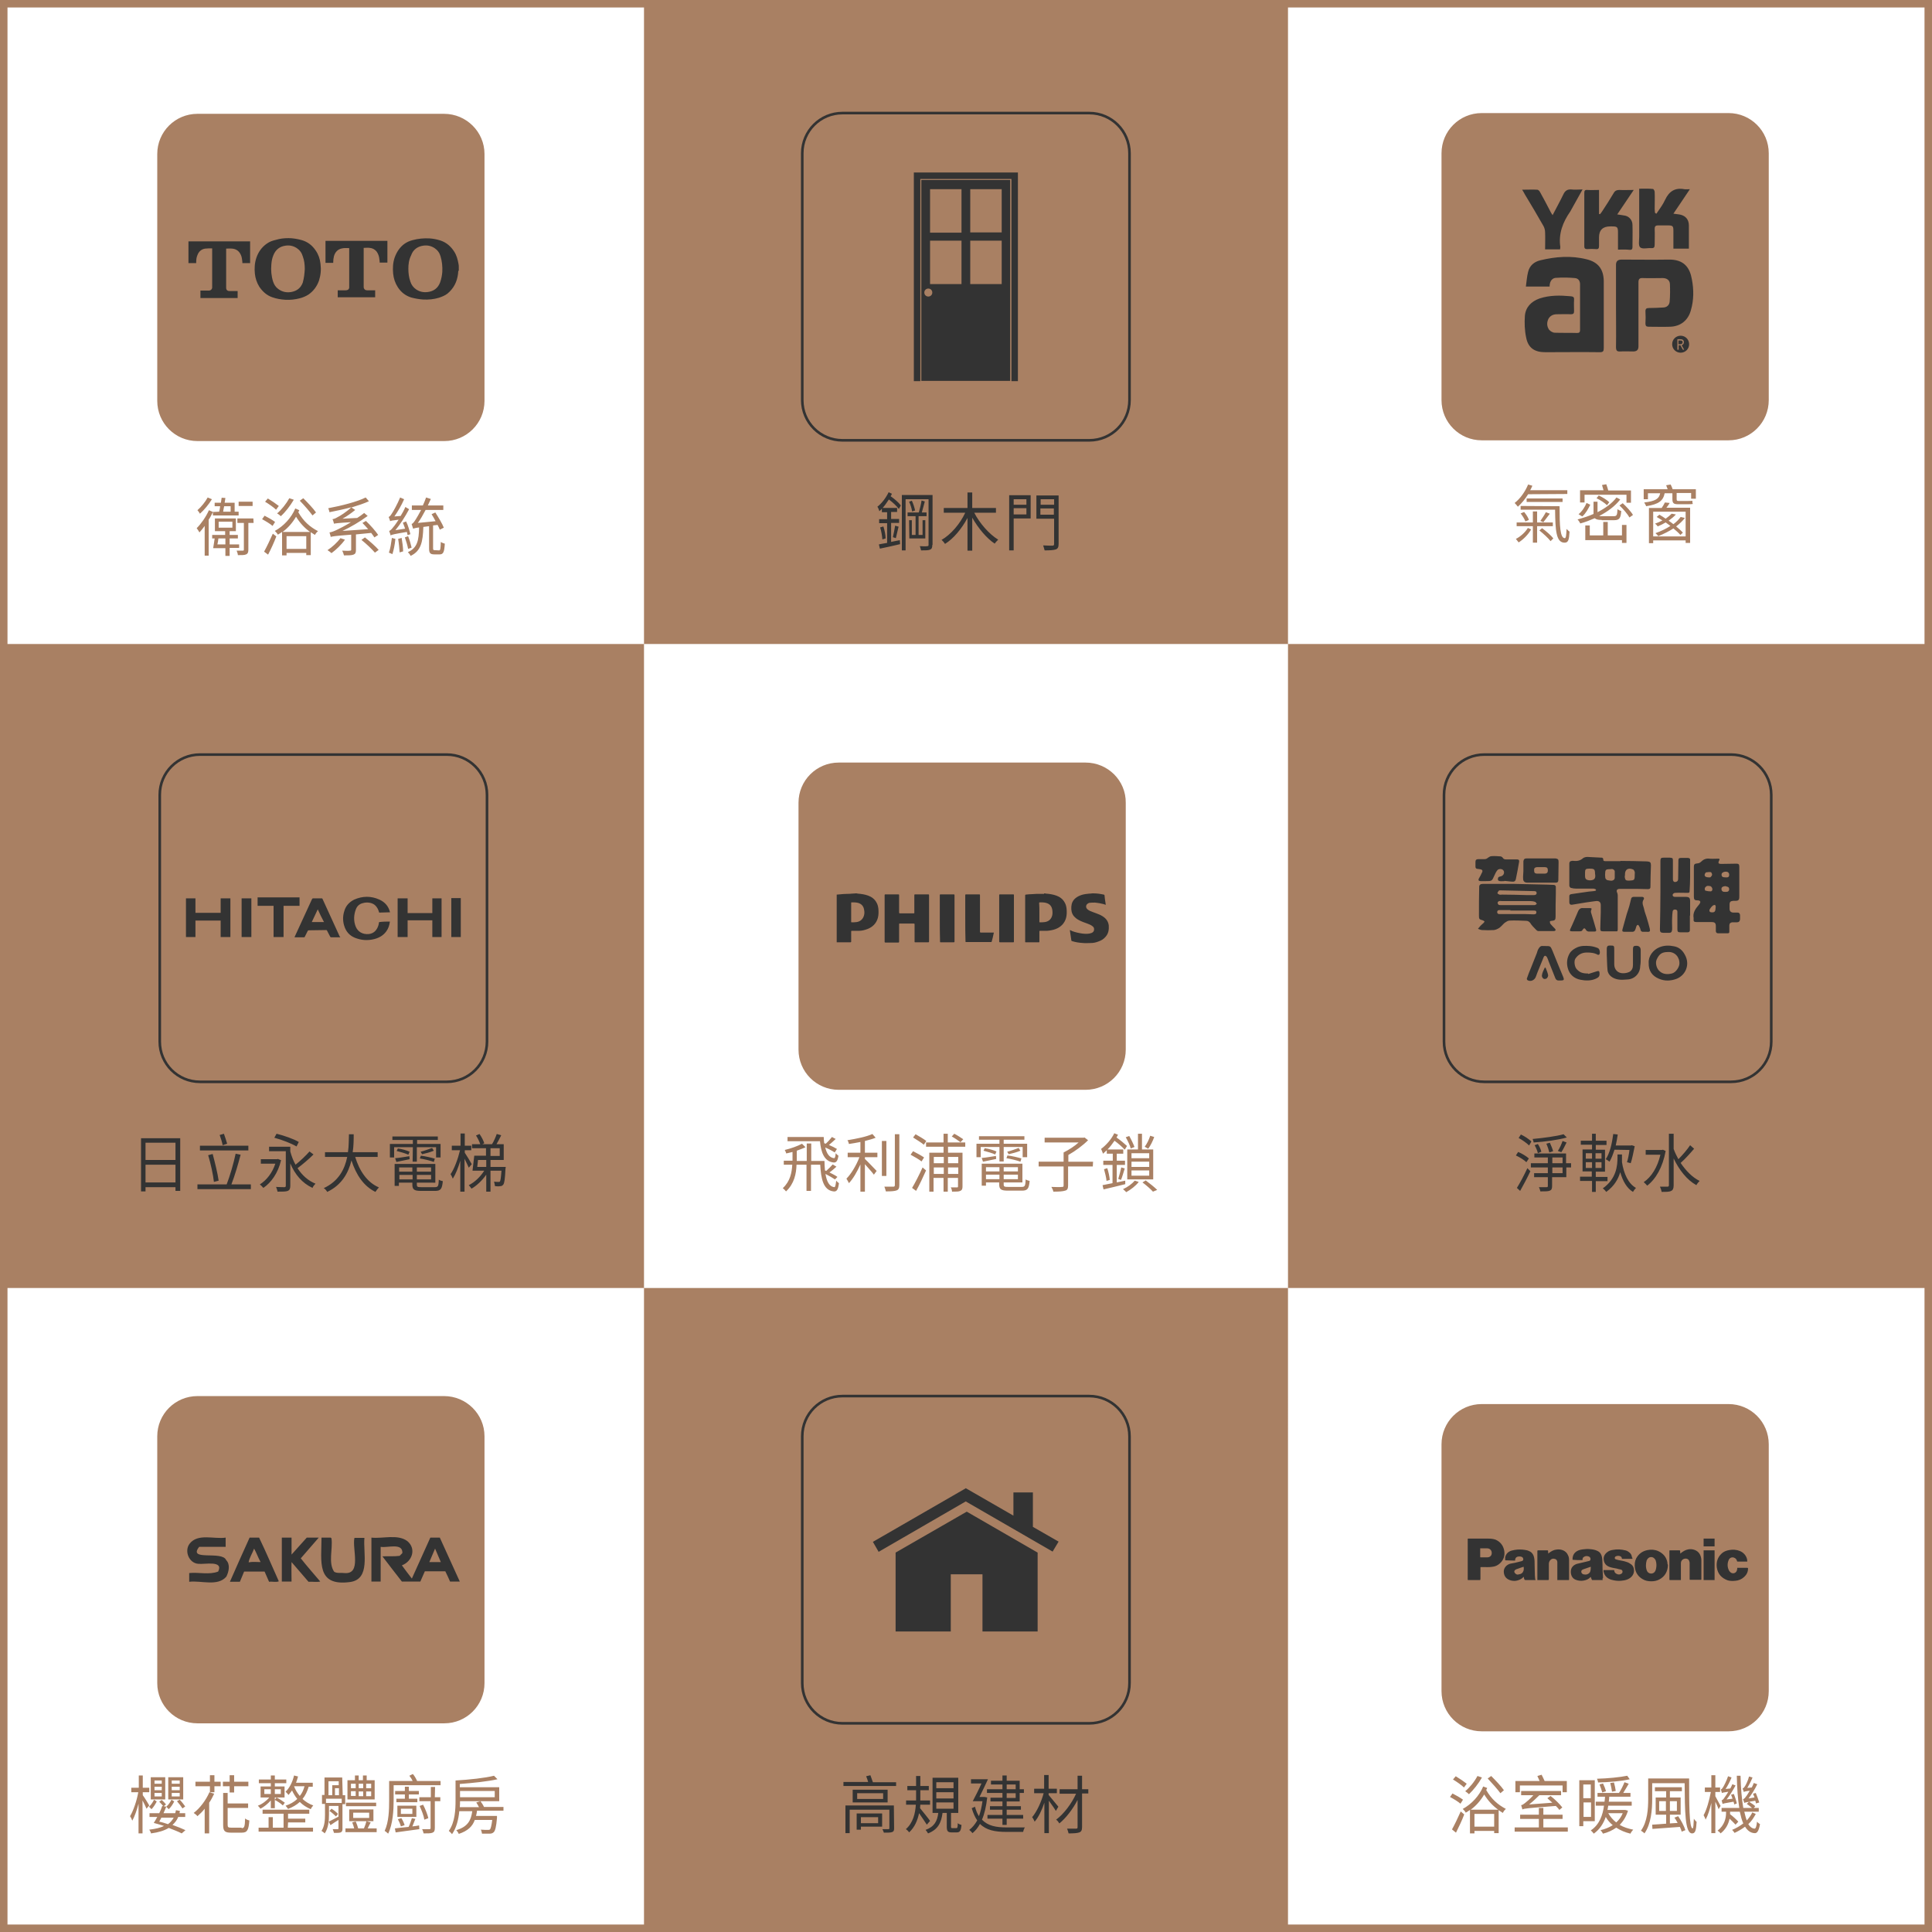 <?xml version="1.0" encoding="utf-8"?>
<!-- Generator: Adobe Illustrator 26.5.0, SVG Export Plug-In . SVG Version: 6.00 Build 0)  -->
<svg version="1.1" id="圖層_1" xmlns="http://www.w3.org/2000/svg" xmlns:xlink="http://www.w3.org/1999/xlink" x="0px" y="0px"
	 viewBox="0 0 774 774" style="enable-background:new 0 0 774 774;" xml:space="preserve">
<style type="text/css">
	.st0{fill:#A98063;}
	.st1{fill:none;stroke:#333333;stroke-width:1.05;stroke-miterlimit:10;}
	.st2{fill:#333333;}
</style>
<path class="st0" d="M612.2,198c-1.2,2-2.7,3.7-4.1,5c-0.3-0.4-0.9-1.1-1.3-1.5c2.2-1.7,4.2-4.5,5.4-7.4l1.7,0.5
	c-0.3,0.6-0.5,1.2-0.9,1.8h14.9v1.5L612.2,198L612.2,198z M613.4,212.1c-1.1,2-3.2,4.1-5,5.2c-0.3-0.4-0.8-1-1.1-1.4
	c1.8-0.9,3.8-2.7,4.8-4.4L613.4,212.1z M615.8,210.8v6.6h-1.7v-6.6h-6.5v-1.5h6.5v-4.4h1.7v4.4h6.3v1.5H615.8z M624.8,202.8
	c0,7.9,0.2,12.8,2.1,12.8c0.5,0,0.6-1.5,0.7-3.7c0.4,0.4,0.9,0.9,1.2,1.1c-0.2,3.3-0.5,4.4-2,4.4c-3.4,0-3.7-4.9-3.8-13.2h-13.8
	v-1.5L624.8,202.8L624.8,202.8z M610.6,205.1c0.8,1,1.7,2.3,1.9,3.2l-1.4,0.6c-0.3-0.9-1.1-2.2-1.9-3.2L610.6,205.1L610.6,205.1z
	 M611.6,201.1v-1.4H626v1.4H611.6z M617.8,211.6c1.6,1.2,3.6,2.9,4.5,4.1l-1.1,1.1c-0.9-1.2-2.9-3-4.5-4.3L617.8,211.6z
	 M620.9,205.8c-0.9,1.2-1.9,2.5-2.6,3.4l-1.2-0.5c0.7-1,1.7-2.5,2.2-3.5L620.9,205.8z M641.7,208.3c-1.5,0-2.3-0.2-2.8-0.7
	c-1.9,0.8-3.8,1.6-5.8,2.1c-0.2-0.4-0.7-1.2-1.1-1.6c2.2-0.6,4.4-1.3,6.4-2.2v-4.9h1.6v4.2c3.1-1.6,5.8-3.5,7.6-5.9l1.5,0.8
	c-2.1,2.7-5.1,4.9-8.4,6.6c0.2,0.1,0.6,0.1,0.9,0.1h4.9c1.2,0,1.4-0.4,1.5-2.8c0.4,0.3,1,0.6,1.5,0.7c-0.2,3-0.8,3.7-2.9,3.7H641.7z
	 M637.1,202.2c-0.8,1.6-1.8,3.5-3.2,4.7l-1.5-0.9c1.4-1.1,2.6-3,3.2-4.5L637.1,202.2L637.1,202.2z M634.8,201.3h-1.8v-4.9h9.4
	c-0.2-0.7-0.4-1.5-0.6-2.1l1.7-0.3c0.3,0.8,0.6,1.7,0.8,2.5h9.1v4.9h-1.8v-3.2h-16.8L634.8,201.3L634.8,201.3z M649.8,210.3h1.8v7.2
	h-1.8v-1.1h-14.7v-5.9h1.8v4h5.4v-5.4h1.8v5.4h5.7V210.3z M643.8,202.4c-0.9-0.9-2.7-2.1-4.2-2.8l0.9-1.1c1.5,0.7,3.3,1.8,4.2,2.7
	L643.8,202.4z M650.1,201.6c1.5,1.4,3.3,3.3,4.1,4.7l-1.4,1c-0.8-1.4-2.5-3.4-4-4.8L650.1,201.6L650.1,201.6z M677.5,199.8v-2.3
	h-5.8v2.4c0,0.6,0.1,0.8,0.7,0.8h3.6c0.5,0,1.6,0,2-0.1c0,0.5,0,0.9,0.2,1.3c-0.4,0.1-1.2,0.1-2,0.1H672c-1.7,0-2-0.7-2-2.1v-2.3
	h-3.1c-0.6,3-2.3,4.4-7.4,5.2c-0.2-0.4-0.5-1.1-0.8-1.5c4.5-0.5,6-1.5,6.4-3.7h-4.9v2.4h-1.7v-4h9.6c-0.2-0.6-0.4-1.1-0.6-1.6
	l1.8-0.3c0.3,0.6,0.6,1.3,0.8,1.9h9.3v3.8L677.5,199.8L677.5,199.8z M668.9,201.5c-0.4,0.7-0.8,1.3-1.3,1.9h9.5v14.1h-1.8v-1h-13
	v1.1h-1.7v-14.1h5.1c0.5-0.7,1-1.6,1.3-2.2L668.9,201.5L668.9,201.5z M675.3,205h-13v9.9h13V205z M673.2,214.3
	c-0.7-0.8-1.7-1.7-2.8-2.6c-1.7,1.1-3.8,2.2-6.1,3.1c-0.2-0.4-0.7-0.9-1.1-1.2c2.3-0.8,4.3-1.8,6-2.9c-0.6-0.5-1.3-0.9-1.9-1.4
	c-1,0.6-2,1.1-3.2,1.6c-0.2-0.4-0.7-0.9-1.1-1.1c1.1-0.4,2.1-0.8,3-1.3c-0.8-0.5-1.6-1-2.3-1.4l1.1-0.9c0.8,0.5,1.7,1,2.5,1.6
	c1-0.7,1.8-1.4,2.4-2l1.7,0.3c-0.8,0.9-1.8,1.7-2.9,2.5c0.7,0.5,1.3,0.9,1.9,1.4c1.2-0.9,2.2-1.9,2.9-2.9l1.7,0.4
	c-0.9,1.2-2.1,2.3-3.5,3.4c1.1,0.9,2,1.7,2.7,2.5L673.2,214.3L673.2,214.3z M692.5,45.3h-98.9c-8.9,0-16.1,7.2-16.1,16.1v98.9
	c0,8.9,7.2,16.1,16.1,16.1h98.9c8.9,0,16.1-7.2,16.1-16.1V61.4C708.6,52.5,701.4,45.3,692.5,45.3z M334.5,472.5
	c-0.9-0.6-2.4-1.5-3.8-2.2c0.5,3,1.5,5.1,3.6,5.3c0.3,0,0.5-0.9,0.7-2.6c0.3,0.4,0.8,0.8,1.1,1c-0.3,2.6-0.9,3.5-2.2,3.3
	c-4.1-0.5-5-5.1-5.3-10.7h-3.7v10.5h-1.8v-10.5h-4c-0.1,3.6-0.9,7.6-4.2,10.7c-0.3-0.4-0.9-1-1.3-1.3c3-2.8,3.6-6.2,3.8-9.4H314V465
	h3.5v-3.5c-0.8,0.2-1.7,0.4-2.5,0.6c-0.1-0.4-0.4-1-0.6-1.4c2.5-0.6,5.3-1.6,6.9-2.5l1.4,1.4c-1,0.5-2.2,0.9-3.5,1.4v4.1h4v-7h1.8v7
	h5.3c0,1.3,0.1,2.5,0.2,3.8l0.5,0.2c0.9-0.8,2-1.9,2.6-2.6l1.5,0.9c-0.9,0.8-1.9,1.7-2.8,2.3c1.2,0.6,2.4,1.2,3.2,1.8L334.5,472.5
	L334.5,472.5z M334.4,461.7c-0.9-0.6-2.4-1.4-3.8-2c0.6,2.4,1.6,4.1,3.6,4.3c0.3,0,0.5-0.7,0.6-2c0.3,0.4,0.8,0.8,1.1,1
	c-0.3,2.1-0.9,2.9-2.1,2.7c-3.7-0.5-4.9-4.2-5.3-8.5h-13v-1.7H330c0,0.8,0.1,1.7,0.2,2.5l0.6,0.2c0.9-0.8,1.9-1.9,2.5-2.7l1.5,0.8
	c-0.9,0.8-1.8,1.7-2.7,2.4c1.2,0.5,2.4,1.1,3.2,1.6L334.4,461.7L334.4,461.7z M346.5,461.8h5v1.8h-5v0.7c1.2,1.1,4,4.1,4.7,4.8
	l-1.1,1.5c-0.7-1-2.4-2.8-3.6-4.2v11h-1.8v-10.9c-1.3,2.9-2.9,5.7-4.6,7.5c-0.2-0.5-0.7-1.3-1-1.8c1.9-1.9,4-5.4,5.2-8.6h-4.7v-1.8
	h5.1v-4.3c-1.6,0.3-3.1,0.6-4.6,0.8c-0.1-0.5-0.3-1.1-0.6-1.5c3.6-0.6,7.7-1.4,10-2.5l1.3,1.5c-1.2,0.5-2.7,0.9-4.3,1.3L346.5,461.8
	L346.5,461.8z M355.1,471.1h-1.8v-14h1.8V471.1z M360.3,454.4v20.3c0,1.3-0.3,1.9-1.1,2.2c-0.8,0.3-2.1,0.4-4.3,0.4
	c-0.1-0.5-0.4-1.4-0.6-1.9c1.7,0,3.2,0,3.6,0c0.4,0,0.6-0.1,0.6-0.7v-20.3L360.3,454.4L360.3,454.4z M369.2,465.3
	c-1-0.8-2.9-1.9-4.4-2.7l1-1.4c1.4,0.7,3.4,1.8,4.4,2.5L369.2,465.3z M365.4,475.9c1.2-2,2.9-5.3,4.2-8.2l1.4,1.2
	c-1.2,2.7-2.7,5.9-4,8.2L365.4,475.9z M370.1,458.6c-0.9-0.8-2.9-2-4.3-2.9l1-1.3c1.4,0.8,3.3,1.9,4.3,2.7L370.1,458.6L370.1,458.6z
	 M379.8,459.4v2.4h5.8v13.5c0,1-0.2,1.5-0.9,1.8c-0.6,0.3-1.6,0.3-3.3,0.3c0-0.5-0.2-1.2-0.5-1.7c1.2,0,2.2,0,2.5,0
	c0.3,0,0.4-0.1,0.4-0.4v-3.4h-4.1v5.5h-1.7v-5.5h-4v5.5h-1.7v-15.6h5.7v-2.4h-7v-1.7h7v-3.5h1.7v3.5h7v1.7L379.8,459.4L379.8,459.4z
	 M374.1,463.5v2.5h4v-2.5H374.1z M378.1,470.3v-2.6h-4v2.6H378.1z M379.8,463.5v2.5h4.1v-2.5H379.8z M383.9,470.3v-2.6h-4.1v2.6
	H383.9z M384.8,457.6c-0.8-0.6-2.4-1.7-3.5-2.3l1-1.1c1.2,0.6,2.7,1.6,3.6,2.2L384.8,457.6L384.8,457.6z M400.4,459.5h-7.5v4.1h-1.7
	v-5.4h9.2v-1.6h-8.2v-1.4h18.2v1.4h-8.3v1.6h9.4v5.4h-1.8v-4.1h-7.6v5.8h-1.7L400.4,459.5L400.4,459.5z M409.3,475.5
	c1.3,0,1.5-0.4,1.6-3c0.4,0.3,1.1,0.5,1.6,0.6c-0.3,3.1-0.8,3.9-3.1,3.9h-5.6c-2.7,0-3.5-0.5-3.5-2.5v-0.8H395v1.3h-1.7v-8.8h16.3
	v7.5h-7.5v0.8c0,0.9,0.3,1,1.8,1H409.3L409.3,475.5z M393.3,463.9c1.5-0.1,3.6-0.5,5.7-0.8l0.1,1.2c-1.9,0.4-3.7,0.8-5.3,1.1
	L393.3,463.9z M394.5,460c1.6,0.2,3.6,0.8,4.7,1.3l-0.5,1.2c-1.1-0.5-3.1-1.1-4.7-1.5L394.5,460L394.5,460z M395,467.6v1.7h5.4v-1.7
	H395z M400.4,472.4v-1.8H395v1.8H400.4z M407.8,467.6h-5.7v1.7h5.7V467.6z M407.8,472.4v-1.8h-5.7v1.8H407.8z M408.8,465.4
	c-1.3-0.5-3.8-1.1-5.6-1.4l0.4-1.1c1.8,0.2,4.3,0.8,5.6,1.2L408.8,465.4L408.8,465.4z M408.8,461c-1.4,0.6-3.3,1.1-4.7,1.4l-0.6-1
	c1.4-0.3,3.4-1.1,4.6-1.5L408.8,461L408.8,461z M437.8,467.3h-9.9v7.6c0,1.3-0.3,1.9-1.2,2.1c-0.9,0.3-2.4,0.4-4.7,0.4
	c-0.1-0.6-0.5-1.4-0.8-1.9c2,0.1,3.7,0.1,4.3,0c0.5,0,0.6-0.1,0.6-0.6v-7.6h-10v-1.9h10v-3.7c2-1,4.4-2.5,6-4h-13.6v-1.9h15.6
	l0.4-0.1l1.4,1.1c-2.1,2.1-5.2,4.4-7.9,5.9v2.7h9.9L437.8,467.3L437.8,467.3z M450.8,474.4c-3,0.8-6.3,1.5-8.7,2.1l-0.4-1.7
	c1.1-0.2,2.5-0.5,4-0.8v-7.3H442V465h3.8v-2.8h-2.4v-1.4c-0.5,0.5-1,0.9-1.5,1.4c-0.2-0.4-0.5-1.4-0.8-1.9c2-1.5,4.1-3.8,5.3-6.3
	l1.5,0.6c-0.2,0.4-0.4,0.7-0.6,1.1c1.6,1.1,3.1,2.4,4.2,3.4l-0.9,1.5c-1-1.1-2.6-2.5-4.1-3.6c-0.9,1.3-1.8,2.5-2.8,3.5h6.3v1.7h-2.6
	v2.8h3.3v1.7h-3.3v7c1.1-0.2,2.2-0.5,3.4-0.7L450.8,474.4L450.8,474.4z M443.6,468c0.5,1.5,0.9,3.4,1,4.7l-1.3,0.4
	c-0.1-1.3-0.6-3.2-1-4.7L443.6,468L443.6,468z M448,472.3c0.4-1.2,0.9-3.3,1.2-4.6l1.4,0.4c-0.5,1.6-1,3.4-1.5,4.6L448,472.3
	L448,472.3z M456.2,473.5c-1.2,1.6-3.2,3.1-5,4.1c-0.3-0.3-0.9-0.9-1.3-1.2c1.8-0.8,3.6-2.1,4.7-3.4L456.2,473.5L456.2,473.5z
	 M453,460.1c-0.3-1.2-1.2-3.1-2-4.5l1.4-0.5c0.8,1.4,1.7,3.3,2.1,4.4L453,460.1L453,460.1z M455.9,460.5v-6.3h1.6v6.3h4.5v12h-10.4
	v-12H455.9z M460.4,462h-7.1v2h7.1V462z M460.4,465.4h-7.1v2.1h7.1V465.4z M460.4,468.9h-7.1v2.1h7.1V468.9z M459,472.9
	c1.6,1.2,3.5,2.7,4.6,3.8l-1.7,0.7c-0.9-1-2.6-2.5-4.2-3.7L459,472.9z M462.4,455.5c-0.6,1.7-1.5,3.5-2.4,4.7
	c-0.3-0.2-1-0.6-1.4-0.8c0.9-1.2,1.7-2.8,2.2-4.4L462.4,455.5L462.4,455.5z M434.9,305.5h-98.9c-8.9,0-16.1,7.2-16.1,16.1v98.9
	c0,8.9,7.2,16.1,16.1,16.1h98.9c8.9,0,16.1-7.2,16.1-16.1v-98.9C451.1,312.7,443.8,305.5,434.9,305.5z M58.7,724.6
	c-0.3-0.8-1-2.1-1.6-3.3v13.2h-1.6v-11.9c-0.7,2.7-1.6,5.2-2.5,6.8c-0.2-0.6-0.6-1.4-0.9-1.8c1.3-2.1,2.7-6.2,3.3-9.6h-2.8v-1.8h3
	v-4.9h1.6v4.9h2.6v1.8h-2.6v1.2c0.7,0.9,2.2,3.4,2.6,4.1L58.7,724.6z M62.8,721.7c-0.5,1-1.3,2.3-2.1,3.1l-1-1
	c0.8-0.7,1.6-1.9,2-2.8L62.8,721.7L62.8,721.7z M72.8,734.5c-1.3-0.7-3.2-1.4-5.2-2.2c-1.8,1.1-4.1,1.8-7.1,2.2
	c-0.1-0.5-0.4-1.1-0.7-1.5c2.4-0.3,4.4-0.7,5.9-1.5c-1.4-0.4-2.8-0.9-4.1-1.2c0.5-0.7,0.9-1.5,1.4-2.4h-3.1v-1.5h3.9
	c0.5-1,0.9-2,1.2-2.9l1.6,0.3c-0.3,0.8-0.7,1.7-1.1,2.6h4.7c0.1-0.4,0.2-0.8,0.3-1.2l1.6,0.3c-0.1,0.3-0.1,0.6-0.2,0.9h2.3v1.5h-2.8
	c-0.5,1.3-1.3,2.3-2.3,3.2c2,0.7,3.9,1.5,5.2,2.1L72.8,734.5L72.8,734.5z M66.2,720.9h-5.8V712h5.8V720.9z M64.8,713.3h-2.9v1.3h2.9
	V713.3z M64.8,715.8h-2.9v1.4h2.9V715.8z M64.8,718.3h-2.9v1.4h2.9V718.3z M64.7,728.1c-0.3,0.6-0.6,1.1-0.9,1.7
	c1.1,0.2,2.3,0.6,3.5,1c1-0.7,1.7-1.6,2.3-2.6H64.7L64.7,728.1z M64.8,721.1c0.6,0.5,1.3,1.3,1.7,1.8l-1,0.8
	c-0.4-0.5-1.1-1.3-1.7-1.9L64.8,721.1z M69.8,721.7c-0.5,1-1.3,2.3-2.2,3.1l-1-1c0.8-0.6,1.6-1.8,2.1-2.8L69.8,721.7L69.8,721.7z
	 M73.4,720.9h-6V712h6V720.9z M72,713.3h-3.2v1.3H72V713.3z M72,715.8h-3.2v1.4H72V715.8z M72,718.3h-3.2v1.4H72V718.3z M72,721
	c0.8,0.8,1.7,2,2.2,2.7l-1.1,0.8c-0.5-0.8-1.4-2-2.2-2.9L72,721L72,721z M85.8,718.6c-0.6,1.2-1.2,2.5-2,3.6v12.3h-1.8v-9.9
	c-0.9,1.2-1.9,2.1-2.9,3c-0.3-0.4-1-1-1.5-1.3c2.5-1.9,4.9-5.1,6.3-8.3L85.8,718.6L85.8,718.6z M85.9,713.8h2.5v1.8h-2.5v2.4h-1.8
	v-2.4h-5.8v-1.8h5.8v-2.6h1.8V713.8z M92,715.6h-2.7v-1.8H92v-2.6h1.8v2.6h5.7v1.8h-5.7v2.5H92V715.6z M96.8,732.4
	c1.1,0,1.3-0.6,1.4-3.9c0.4,0.4,1.1,0.7,1.7,0.8c-0.3,3.8-0.8,4.9-3,4.9h-4.4c-2.4,0-3.1-0.6-3.1-3.1v-12.8h1.8v4.2h8.2v1.8h-8.2
	v6.7c0,1,0.2,1.2,1.4,1.2H96.8L96.8,732.4z M108.5,721.3c-1.2,1.3-2.7,2.6-4.2,3.3c-0.2-0.4-0.7-0.9-1-1.2c1.7-0.6,3.5-2,4.6-3.3
	h-3.5v-4.4h4.1v-1.3h-4.8v-1.5h4.8v-1.6h1.6v1.6h4.6v1.5h-4.6v1.3h3.9v4.4h-3.9v0.9l0.7-0.9c1.2,0.6,2.5,1.5,3.3,2.1l-0.8,1.1
	c-0.7-0.7-2-1.6-3.2-2.2v3.3h-1.6V721.3L108.5,721.3z M115.3,732.2h10.1v1.6h-21.8v-1.6h4V728h1.7v4.2h4.3v-5.6h-8.4v-1.6h18.7v1.6
	h-8.5v2h6.9v1.5h-6.9L115.3,732.2L115.3,732.2z M105.9,718.7h2.6v-1.9h-2.6V718.7z M110.1,716.8v1.9h2.4v-1.9H110.1z M123.7,715.7
	c-0.6,2-1.4,3.7-2.5,5c1.2,1.1,2.6,2,4.3,2.6c-0.3,0.3-0.8,1-1,1.5c-1.7-0.7-3.2-1.7-4.4-2.9c-1.3,1.2-2.9,2.1-4.7,2.8
	c-0.2-0.3-0.7-1-1-1.3c1.9-0.6,3.4-1.5,4.7-2.7c-0.9-1.1-1.6-2.3-2.1-3.4c-0.5,0.6-0.9,1.2-1.4,1.8c-0.2-0.3-0.9-1-1.2-1.3
	c1.6-1.5,2.8-3.9,3.4-6.5l1.6,0.4c-0.2,0.8-0.5,1.7-0.8,2.5h6.7v1.6H123.7z M120.1,719.5c0.9-1.1,1.5-2.4,1.9-3.9l-4.2,0
	C118.3,717,119.1,718.3,120.1,719.5L120.1,719.5z M137.3,719.2h1v3.6h-1.1v9.8c0,0.8-0.1,1.2-0.7,1.5c-0.5,0.2-1.4,0.2-2.7,0.2
	c-0.1-0.4-0.3-1-0.5-1.5c0.9,0,1.8,0,2,0c0.3,0,0.3-0.1,0.3-0.4v-3.3c-1.1,0.7-2.2,1.4-3.2,2.1l-0.7-1.4c1-0.5,2.4-1.2,3.9-2v-4.3
	h-3.8v3.4c0,2.3-0.2,5.4-1.7,7.6c-0.3-0.3-0.9-0.8-1.3-1c1.3-1.9,1.4-4.6,1.4-6.6v-4.2h-1.2v-3.6h1v-7h7.1L137.3,719.2L137.3,719.2z
	 M136.9,720.6h-6.3v1.7h6.3V720.6z M131.6,719.2h1.5v-4h2.6v-1.6h-4.1V719.2z M134.6,727.7c-0.6-0.6-1.7-1.6-2.6-2.2l0.8-0.9
	c1,0.6,2.1,1.5,2.6,2.1L134.6,727.7L134.6,727.7z M135.8,719.2v-2.8h-1.6v2.8H135.8z M150.9,732.5v1.5h-12.5v-1.5h3.5
	c-0.2-0.8-0.5-1.7-0.8-2.4l1.4-0.4c0.4,0.9,0.8,2,1,2.8h2.3c0.4-0.9,0.8-2.1,1-2.9l1.7,0.5c-0.4,0.8-0.9,1.7-1.2,2.4H150.9
	L150.9,732.5z M150.7,723.6h-12.1v-1.4h12.1V723.6z M150.1,720.9h-10.9v-7.7h3v-1.9h1.5v1.9h1.7v-1.9h1.5v1.9h3.2V720.9z
	 M139.9,729.6v-4.7h9.7v4.7H139.9z M140.6,716.4h1.9v-1.8h-1.9V716.4z M140.6,719.5h1.9v-1.9h-1.9V719.5z M141.5,728.3h6.4v-2.1
	h-6.4V728.3z M145.5,716.4v-1.8h-1.8v1.8H145.5z M143.7,717.7v1.9h1.8v-1.9H143.7z M148.7,714.6h-2v1.8h2V714.6z M148.7,717.7h-2
	v1.9h2V717.7z M176.5,713.6v1.6h-18.8v6.1c0,3.8-0.3,9.5-2.2,13.3c-0.3-0.3-1-0.9-1.4-1.1c1.7-3.6,1.8-8.6,1.8-12.2v-7.8h9.4
	c-0.3-0.7-0.8-1.5-1.3-2.1l1.4-0.7c0.7,0.8,1.3,1.9,1.7,2.8H176.5L176.5,713.6z M166.4,728.7c-0.4,1-0.8,2-1.2,3
	c0.9-0.1,1.8-0.2,2.7-0.4l0.1,1.5c-3.4,0.5-6.9,0.9-9.5,1.3l-0.3-1.6c1.4-0.2,3.4-0.4,5.5-0.6c0.5-1,1-2.5,1.3-3.5L166.4,728.7z
	 M163.8,717.5h4v1.4h-4v1.7h3.4v1.4h-8.4v-1.4h3.4v-1.7h-3.9v-1.4h3.9v-1.7h1.6L163.8,717.5L163.8,717.5z M166.8,727.9h-7.6v-4.5
	h7.6V727.9z M160.6,731.7c-0.2-0.8-0.7-2-1.2-2.9l1.4-0.4c0.6,0.9,1.1,2.1,1.3,2.8L160.6,731.7L160.6,731.7z M165.2,724.6h-4.6v2.1
	h4.6V724.6z M174.2,720h2.2v1.6h-2.2v10.7c0,1.1-0.2,1.6-0.9,1.9c-0.7,0.3-1.8,0.3-3.6,0.3c-0.1-0.5-0.3-1.2-0.6-1.7
	c1.3,0,2.6,0,2.9,0c0.4,0,0.5-0.1,0.5-0.5v-10.7H168V720h4.6v-4.1h1.7L174.2,720L174.2,720z M170,729c-0.2-1.5-1.1-3.8-1.9-5.5
	l1.4-0.5c0.9,1.7,1.8,4,2.1,5.4L170,729L170,729z M191.1,725.5c-0.1,0.7-0.2,1.3-0.4,2h8.4c0,0,0,0.5,0,0.8
	c-0.3,3.6-0.7,5.1-1.3,5.7c-0.4,0.4-0.9,0.6-1.6,0.6c-0.6,0-1.8,0-3.1,0c-0.1-0.5-0.2-1.2-0.5-1.6c1.2,0.1,2.4,0.1,2.8,0.1
	c0.4,0,0.7,0,0.9-0.2c0.3-0.4,0.6-1.4,0.9-3.8h-7c-0.9,2.6-2.8,4.4-6.4,5.6c-0.2-0.5-0.6-1.1-1-1.5c4.7-1.4,5.9-4,6.4-7.6h-5.2
	c-0.3,3.2-1.1,6.6-2.9,9.2c-0.3-0.4-1-1.1-1.3-1.3c2.5-3.5,2.7-8.5,2.7-12.3v-7.9h0c5.4-0.3,11.9-1,15.4-1.9l1.4,1.4
	c-4,0.9-9.8,1.5-15.1,1.9v1.3H200v5.6h-15.7c0,0.7,0,1.6-0.1,2.4h7.7c-0.3-0.6-0.7-1.3-1.1-1.9l1.7-0.5c0.5,0.7,1.1,1.6,1.4,2.3h7.8
	v1.5H191.1z M184.3,717.5v2.5h13.9v-2.5H184.3z M177.9,559.3H79.1c-8.9,0-16.1,7.2-16.1,16.1v98.9c0,8.9,7.2,16.1,16.1,16.1h98.9
	c8.9,0,16.1-7.2,16.1-16.1v-98.9C194.1,566.5,186.8,559.3,177.9,559.3z M585.1,722.6c-0.9-0.8-2.7-1.9-4.2-2.7l1-1.4
	c1.4,0.7,3.3,1.8,4.2,2.5L585.1,722.6L585.1,722.6z M581.7,732.9c1-1.8,2.4-4.7,3.5-7.2l1.4,1.2c-0.9,2.4-2.2,5.1-3.3,7.3
	L581.7,732.9L581.7,732.9z M586.5,716.1c-0.9-0.9-2.9-2.3-4.4-3.2l1.1-1.3c1.5,0.9,3.4,2.2,4.4,3L586.5,716.1z M595.8,716.3
	c-0.1,0.3-0.2,0.5-0.4,0.8c2.1,3.7,4.7,5.9,7.9,7.6c-0.5,0.4-1,1-1.2,1.6c-0.6-0.4-1.2-0.7-1.7-1.1v9.2h-1.8v-0.9h-7.9v1h-1.8v-9.4
	c-0.6,0.4-1.1,0.8-1.7,1.1c-0.2-0.5-0.8-1.1-1.2-1.5c3.5-1.9,6.6-5.2,8.2-9L595.8,716.3L595.8,716.3z M593.7,712.1
	c-1.4,2.5-3.4,5-5.2,6.7c-0.3-0.3-1-0.9-1.5-1.2c1.8-1.5,3.7-3.8,4.9-6.1L593.7,712.1z M600.2,725c-2.2-1.6-4-3.5-5.6-6.1
	c-1.4,2.4-3.2,4.5-5.4,6.1H600.2z M598.6,731.8v-5.1h-7.9v5.1H598.6z M601.1,718.4c-1.1-1.5-3.3-4-5.1-5.9l1.4-1
	c1.7,1.7,4,4.1,5.1,5.7L601.1,718.4L601.1,718.4z M628.1,732.1v1.7h-21.3v-1.7h9.7v-3.4H609V727h7.5v-2.7h1.8v2.7h7.7v1.7h-7.7v3.4
	H628.1z M608.8,718h-1.7v-4.5h9.7c-0.3-0.6-0.6-1.4-0.9-2l1.7-0.5c0.4,0.8,0.9,1.8,1.2,2.5h8.9v4.5H626v-2.7h-17.1V718z
	 M624.7,725.1c-0.3-0.5-0.8-1-1.4-1.6c-11.5,0.9-12.6,1-13.4,1.4c-0.1-0.4-0.3-1.2-0.5-1.7c0.5-0.1,1-0.4,1.6-0.9
	c0.5-0.4,2-1.6,3.3-3.1h-4.9v-1.7h16v1.7h-8.7c-1.3,1.3-2.7,2.6-4.1,3.7l9.3-0.7c-0.7-0.6-1.3-1.2-2-1.8l1.3-0.9
	c1.7,1.3,3.7,3.3,4.7,4.6L624.7,725.1L624.7,725.1z M634.3,729.6v2h-1.6v-18.4h6.2v16.4H634.3z M634.3,714.9v5.5h3v-5.5H634.3z
	 M637.4,727.9v-5.8h-3v5.8H637.4z M652.2,725.4c-0.7,2.4-1.9,4.2-3.3,5.7c1.5,0.9,3.4,1.5,5.4,1.9c-0.4,0.4-0.9,1.1-1.1,1.6
	c-2.1-0.5-4-1.3-5.7-2.4c-1.6,1.1-3.3,1.9-5.3,2.4c-0.2-0.4-0.7-1.1-1-1.4c1.8-0.4,3.5-1.1,4.9-2c-1.1-0.9-2.1-2-2.8-3.3
	c-0.9,2.6-2.4,5-4.8,6.7c-0.3-0.4-0.8-1-1.2-1.3c3.5-2.3,4.8-6.2,5.3-9.9h-3.3v-1.6h3.5c0.1-0.7,0.2-1.4,0.2-2h-3v-1.5h8.6
	c0.8-1.2,1.7-3,2.2-4.3l1.7,0.6c-0.7,1.2-1.5,2.6-2.2,3.7h2.9v1.5h-8.5c0,0.6-0.1,1.3-0.2,2h9.2v1.6h-9.4c-0.1,0.6-0.2,1.2-0.3,1.7
	h6.8l0.3,0L652.2,725.4L652.2,725.4z M652.9,712.8c-3.3,0.8-8.5,1.2-12.7,1.3c0-0.4-0.2-1-0.4-1.5c4.2-0.1,9.3-0.6,12.1-1.2
	L652.9,712.8L652.9,712.8z M642.2,714.5c0.5,1,1,2.3,1.2,3.1l-1.5,0.5c-0.2-0.8-0.7-2.2-1.1-3.2L642.2,714.5L642.2,714.5z
	 M644.3,726.4c0.8,1.4,1.9,2.7,3.2,3.7c1.1-1,2-2.2,2.6-3.7H644.3z M645.8,717.8c-0.1-0.9-0.4-2.3-0.7-3.5l1.5-0.2
	c0.3,1.1,0.6,2.5,0.7,3.4L645.8,717.8L645.8,717.8z M676.7,712.6c0,9.5,0,19.9,1.4,19.9c0.3,0,0.4-1.7,0.5-3.9
	c0.3,0.5,0.8,1,1.1,1.3c-0.2,3.3-0.5,4.6-1.8,4.6c-2.9,0-2.9-9-3-20.1h-13v6.4c0,4.1-0.4,9.9-3.1,13.7c-0.3-0.4-1-0.8-1.4-1.1
	c2.6-3.6,2.9-8.8,2.9-12.7v-8.2H676.7L676.7,712.6z M672.3,727.6c1.2,1.7,2.4,4,2.9,5.6l-1.5,0.6c-0.1-0.6-0.4-1.2-0.7-1.9
	c-4,0.3-8.2,0.6-11,0.8l-0.1-1.7c1.5-0.1,3.5-0.2,5.6-0.4V727h-4.2v-6.9h4.2v-2.5h-4.5v-1.6h10.8v1.6H669v2.5h4.3v6.9H669v3.5
	l3.1-0.2c-0.4-0.7-0.8-1.5-1.3-2.1L672.3,727.6L672.3,727.6z M667.4,725.5v-3.9h-2.7v3.9H667.4z M669,721.6v3.9h2.8v-3.9H669z
	 M688.5,724.8c-0.2-0.7-0.8-1.9-1.3-3v12.6h-1.6v-12.1c-0.6,2.6-1.4,5.1-2.3,6.7c-0.1-0.5-0.6-1.4-0.8-1.8c1.2-2.1,2.3-6,2.9-9.3
	h-2.4v-1.8h2.6v-4.9h1.6v4.9h1.9v1.8h-1.9v1.7c0.5,0.9,1.8,3.3,2.1,3.9L688.5,724.8z M703.4,726.7c-0.8,1.5-1.7,2.9-3,4.1
	c0.7,1.1,1.5,1.7,2.5,1.8c0.5,0,0.8-0.9,1-2.8c0.3,0.4,0.9,0.8,1.2,1c-0.5,2.8-1.2,3.7-2.2,3.6c-1.6-0.1-2.8-1-3.8-2.6
	c-1.3,1-2.7,1.8-4.2,2.5c-0.2-0.3-0.6-0.9-1-1.2c1.7-0.7,3.2-1.6,4.5-2.6c-0.6-1.3-1-2.9-1.4-4.7h-3.9v0.4c0,0.2,0,0.4,0,0.6
	c1.2,0.9,2.6,2.2,3.3,3l-1.1,1.2c-0.6-0.6-1.5-1.6-2.4-2.4c-0.4,2-1.4,4.2-3.6,5.9c-0.2-0.4-0.9-0.9-1.2-1.1c2.8-2.2,3.4-5,3.4-7.2
	v-0.4h-1.8v-1.5h7.1c-0.6-3.6-0.9-8-1-12.9h1.5c0.1,5,0.5,9.4,1.1,12.9h3.5c-0.6-0.5-1.4-1.2-2.1-1.6l0.9-0.9c0.8,0.5,2,1.3,2.5,1.8
	l-0.6,0.7h2v1.5h-5.8c0.3,1.3,0.6,2.5,1,3.5c0.9-1,1.7-2.1,2.2-3.2L703.4,726.7L703.4,726.7z M694.8,722.9c-0.1-0.3-0.2-0.7-0.3-1.1
	c-3.5,0.6-4,0.7-4.4,0.9c-0.1-0.3-0.2-1-0.4-1.4c0.3-0.1,0.8-0.5,1.2-1.2c0.2-0.3,0.9-1.2,1.5-2.3c-1.9,0.3-2.4,0.4-2.6,0.5
	c0-0.3-0.3-1-0.4-1.4c0.3-0.1,0.6-0.4,0.9-0.9c0.3-0.5,1.4-2.5,2-4.4l1.4,0.5c-0.7,1.7-1.5,3.3-2.4,4.6l1.9-0.2
	c0.3-0.6,0.6-1.1,0.8-1.7l1.3,0.5c-1.1,2-2.3,4-3.6,5.6l2.4-0.3c-0.2-0.6-0.4-1.1-0.6-1.6l1.1-0.3c0.5,1.2,1,2.8,1.2,3.8
	L694.8,722.9L694.8,722.9z M703.5,722.5c-0.1-0.3-0.2-0.7-0.3-1.1c-3.5,0.6-4.1,0.7-4.4,0.9c-0.1-0.3-0.3-1.1-0.5-1.5
	c0.4-0.1,0.8-0.5,1.2-1.1c0.3-0.3,0.8-1.2,1.5-2.3c-1.8,0.2-2.2,0.4-2.4,0.5c-0.1-0.3-0.3-1-0.5-1.4c0.3,0,0.6-0.4,0.9-0.8
	c0.3-0.4,1.3-2.3,1.7-4l1.4,0.4c-0.6,1.5-1.4,3-2.1,4.2l1.8-0.2c0.3-0.6,0.6-1.2,0.8-1.8l1.4,0.5c-1,2.1-2.3,4.1-3.5,5.7l2.4-0.4
	c-0.2-0.5-0.4-1-0.6-1.5l1.1-0.3c0.5,1.2,1.1,2.8,1.4,3.8L703.5,722.5L703.5,722.5z M692.5,562.5h-98.9c-8.9,0-16.1,7.2-16.1,16.1
	v98.9c0,8.9,7.2,16.1,16.1,16.1h98.9c8.9,0,16.1-7.2,16.1-16.1v-98.9C708.6,569.7,701.4,562.5,692.5,562.5z M516,0H258v258h258V0z
	 M258,774h258V516H258V774z M774,258H516v258h258V258z M0,258v258h258V258H0z M177.9,45.6H79.1c-8.9,0-16.1,7.2-16.1,16.1v98.9
	c0,8.9,7.2,16.1,16.1,16.1h98.9c8.9,0,16.1-7.2,16.1-16.1V61.7C194.1,52.8,186.8,45.6,177.9,45.6z M85.3,205.1c-0.5,1-1,2.1-1.7,3.1
	v14.4H82v-11.9c-0.7,1-1.4,1.8-2.1,2.6c-0.2-0.4-0.8-1.3-1.1-1.7c1.8-1.8,3.7-4.5,4.9-7.2L85.3,205.1L85.3,205.1l2.5-0.1
	c0.2-0.7,0.3-1.4,0.4-2.2H86v-1.4h2.5c0.1-0.7,0.2-1.4,0.3-2l1.5,0.1c-0.1,0.6-0.2,1.2-0.3,1.9H94v3.6h1.6v1.5H85.3V205.1
	L85.3,205.1z M84.9,200c-1.2,2-3.1,4.3-4.8,5.8c-0.2-0.4-0.7-1.1-1-1.4c1.5-1.3,3.2-3.4,4.1-5.1L84.9,200z M92,219.6v3.1h-1.7v-3.1
	h-4.9c0.2-1,0.4-2.6,0.6-3.9h-1v-1.4h5.2v-1.5h-4.1v-5.1h8.4v5.1H92v1.5h3.3v1.4H92v2.4h3.8v1.4H92z M90.3,218.1v-2.4h-2.8
	c-0.1,0.8-0.2,1.6-0.4,2.4H90.3z M87.6,211.4h5.5v-2.4h-5.5V211.4z M89.8,202.8c-0.2,0.8-0.3,1.6-0.4,2.2h3v-2.2H89.8L89.8,202.8z
	 M101.6,209.5h-2.1v10.7c0,1-0.2,1.6-0.9,1.9c-0.6,0.3-1.7,0.3-3.3,0.3c0-0.5-0.3-1.3-0.5-1.8c1.2,0,2.2,0,2.5,0
	c0.3,0,0.4-0.1,0.4-0.4v-10.7h-2.6v-1.8h6.4L101.6,209.5L101.6,209.5z M101.2,202.7h-5.6v-1.7h5.6V202.7z M109.2,210.7
	c-0.9-0.8-2.7-1.9-4.2-2.7l1-1.4c1.4,0.7,3.3,1.8,4.2,2.5L109.2,210.7L109.2,210.7z M105.8,221c1-1.8,2.4-4.7,3.5-7.2l1.4,1.1
	c-0.9,2.4-2.2,5.2-3.3,7.3L105.8,221L105.8,221z M110.6,204.2c-0.9-0.9-2.9-2.3-4.4-3.2l1.1-1.3c1.5,0.9,3.4,2.2,4.4,3L110.6,204.2z
	 M119.9,204.4c-0.1,0.3-0.2,0.5-0.4,0.8c2.1,3.7,4.7,5.9,7.9,7.6c-0.5,0.4-1,1-1.2,1.5c-0.6-0.4-1.2-0.7-1.7-1.1v9.2h-1.8v-0.9h-7.9
	v1H113v-9.4c-0.6,0.4-1.1,0.8-1.7,1.1c-0.2-0.5-0.8-1.1-1.2-1.5c3.5-1.9,6.6-5.2,8.2-9L119.9,204.4L119.9,204.4z M117.7,200.2
	c-1.4,2.4-3.4,5-5.2,6.6c-0.3-0.3-1-0.9-1.5-1.1c1.8-1.5,3.7-3.9,4.9-6.1L117.7,200.2z M124.2,213.1c-2.2-1.6-4-3.5-5.6-6.1
	c-1.4,2.4-3.2,4.5-5.4,6.1H124.2z M122.7,219.9v-5.1h-7.9v5.1H122.7z M125.2,206.5c-1.1-1.5-3.3-4.1-5.1-5.9l1.4-1
	c1.7,1.7,4,4.1,5.1,5.7L125.2,206.5L125.2,206.5z M138.2,216.2c-1.4,2-3.6,4.1-5.4,5.4c-0.3-0.3-1.1-0.9-1.6-1.2
	c1.9-1.2,3.9-3.1,5.2-4.8L138.2,216.2z M142.6,214.1v6.2c0,1.1-0.2,1.6-1,1.9c-0.8,0.3-2,0.3-3.8,0.3c-0.1-0.5-0.4-1.3-0.7-1.9
	c1.4,0.1,2.8,0.1,3.1,0c0.4,0,0.5-0.1,0.5-0.4v-6c-6.6,0.5-7.6,0.7-8.2,0.9c-0.1-0.4-0.3-1.3-0.5-1.8c0.8-0.1,1.9-0.5,3.3-1.2
	c0.9-0.4,3-1.5,5.3-2.9c-5.4,0.3-6.3,0.5-6.8,0.6c-0.1-0.4-0.3-1.3-0.6-1.8c0.6-0.1,1.2-0.3,2-0.8c0.9-0.4,3.6-2.1,5.6-4
	c-2.9,0.8-5.9,1.4-8.8,2c-0.1-0.5-0.3-1.2-0.5-1.6c5.4-1,11.6-2.6,15-4.3l1.3,1.5c-1.9,0.9-4.4,1.7-7,2.5l1.5,1
	c-1.6,1.3-3.4,2.6-5.1,3.5l5.9-0.3c1-0.6,1.9-1.3,2.8-2l1.4,1.2c-3.3,2.4-6.7,4.4-10.1,6l10.3-0.7c-0.8-0.9-1.6-1.8-2.3-2.5l1.4-0.8
	c1.8,1.7,3.9,4.1,4.9,5.6l-1.5,1c-0.3-0.5-0.8-1.1-1.3-1.8L142.6,214.1L142.6,214.1z M146.2,215.3c1.9,1.5,4.3,3.6,5.5,5l-1.5,1.1
	c-1.2-1.4-3.5-3.6-5.4-5.1L146.2,215.3z M158.4,215.9c-0.2,2.2-0.7,4.6-1.2,6.1c-0.3-0.2-1-0.4-1.4-0.6c0.6-1.6,0.9-3.8,1.2-5.9
	L158.4,215.9z M163.3,214.4c-0.1-0.4-0.2-0.8-0.3-1.3c-5.3,0.9-6.1,1.1-6.5,1.4c-0.1-0.4-0.4-1.3-0.6-1.8c0.5-0.1,1.1-0.8,1.8-1.7
	c0.4-0.4,1.1-1.5,2-2.8c-2.6,0.3-3.1,0.4-3.4,0.6c-0.1-0.4-0.4-1.3-0.6-1.7c0.4-0.1,0.8-0.6,1.3-1.4c0.5-0.7,2.2-3.7,3.3-6.4
	l1.6,0.7c-1.1,2.5-2.5,4.9-3.9,6.9l2.5-0.2c0.7-1.1,1.4-2.4,1.9-3.6l1.5,0.9c-1.6,3-3.5,6-5.5,8.4l3.9-0.6c-0.3-0.8-0.6-1.7-0.9-2.4
	l1.3-0.5c0.8,1.6,1.4,3.8,1.7,5.1L163.3,214.4L163.3,214.4z M160.9,215.5c0.3,1.7,0.6,3.9,0.6,5.4l-1.4,0.4
	c-0.1-1.5-0.3-3.7-0.6-5.4L160.9,215.5z M163.5,219.9c-0.2-1.2-0.8-3.2-1.3-4.6l1.3-0.5c0.6,1.5,1.1,3.3,1.4,4.6L163.5,219.9
	L163.5,219.9z M175.9,220.5c0.5,0,0.6-0.5,0.7-3.4c0.4,0.3,1.1,0.6,1.6,0.7c-0.2,3.4-0.6,4.3-2.1,4.3H174c-1.7,0-2.1-0.6-2.1-2.4
	v-8.9l-2.3,0.3c-0.2,6-0.9,9.6-5.1,11.6c-0.2-0.5-0.7-1.1-1.1-1.5c3.8-1.7,4.4-4.7,4.5-9.9c-1.6,0.2-2,0.4-2.4,0.5
	c-0.1-0.4-0.4-1.3-0.6-1.9c0.5-0.1,1-0.8,1.7-1.9c0.4-0.6,1.2-2,2.1-3.7H165v-1.8h4.4c0.5-1,0.9-2.1,1.3-3.2l1.9,0.6
	c-0.4,0.9-0.8,1.8-1.2,2.6h6.2v1.8h-7.1c-1,1.9-2,3.7-3.1,5.2l7.1-0.7c-0.5-1-1.1-2-1.6-2.8l1.5-0.7c1.2,1.9,2.8,4.5,3.4,6.1
	l-1.6,0.8c-0.2-0.5-0.5-1.2-0.9-1.9l-1.8,0.2v9.1c0,0.7,0.1,0.8,0.6,0.8L175.9,220.5L175.9,220.5z"/>
<path class="st1" d="M693.5,302.3h-98.9c-8.9,0-16.1,7.2-16.1,16.1v98.9c0,8.9,7.2,16.1,16.1,16.1h98.9c8.9,0,16.1-7.2,16.1-16.1
	v-98.9C709.6,309.5,702.4,302.3,693.5,302.3z M179,302.3H80.1c-8.9,0-16.1,7.2-16.1,16.1v98.9c0,8.9,7.2,16.1,16.1,16.1H179
	c8.9,0,16.1-7.2,16.1-16.1v-98.9C195.1,309.5,187.9,302.3,179,302.3z M436.4,559.3h-98.9c-8.9,0-16.1,7.2-16.1,16.1v98.9
	c0,8.9,7.2,16.1,16.1,16.1h98.9c8.9,0,16.1-7.2,16.1-16.1v-98.9C452.5,566.5,445.3,559.3,436.4,559.3z M436.4,45.3h-98.9
	c-8.9,0-16.1,7.2-16.1,16.1v98.9c0,8.9,7.2,16.1,16.1,16.1h98.9c8.9,0,16.1-7.2,16.1-16.1V61.4C452.5,52.5,445.3,45.3,436.4,45.3z"
	/>
<path class="st2" d="M619.1,379c1.7,0,2,0,2.5,1.1C621.1,379,620.8,379,619.1,379c-0.2,0-0.5,0-0.7,0C618.6,379,618.8,379,619.1,379
	L619.1,379z M648.1,372.4c0-4.6,0-9.1,0-13.7c0-0.4-0.1-0.7-0.2-1c-0.5-1-0.1-1.6,1-1.6c1.3,0,2.6,0,3.9,0c2.4,0,4.8,0,7.3,0.1
	c0.6,0,1.1-0.1,1.1-0.9c0-2.9,0.1-5.7,0.2-8.6c0-1.2-0.3-1.5-1.5-1.6c-3.6-0.1-7.1-0.2-10.7-0.2c0,0,0,0,0,0.1c-2,0-4,0-6,0
	c-0.6,0-1-0.1-0.9-0.9c0-0.1-0.3-0.5-0.5-0.5c-2-0.1-4-0.2-5.9-0.3c-0.6,0-1.3,0.2-1.7,0.5c-1.1,1-2.3,1.2-3.6,1.1
	c-0.3,0-0.6-0.1-0.9,0c-0.6,0-1,0.4-1,1c0,3,0,5.9,0,8.9c0,0.3,0.3,0.8,0.6,0.9c0.7,0.2,1.5,0.3,2.2,0.3c2.3,0,4.6,0,6.9,0
	c0.3,0,1,0.3,1,0.4c0,0.6-0.5,0.5-1,0.6c-0.7,0.1-1.3,0.1-2,0.2c-2.3,0.3-4.6,0.7-6.9,1c-0.5,0.1-0.8,0.3-0.8,0.8c0,0.8,0,1.5,0,2.3
	c0,1,0.4,1.3,1.4,1.1c1.8-0.3,3.7-0.6,5.5-0.9c1.2-0.2,2.4-0.3,3.6-0.5c1.3-0.2,2.1,0.3,2.1,1.6c0,0.9,0,1.9,0,2.8
	c-0.1,2.2-0.1,4.4-0.2,6.6c0,0.9,0.2,1.1,1.1,1.1c1.8,0,3.7,0,5.5,0C647.8,373.2,648.1,373,648.1,372.4L648.1,372.4z M651,350.5
	c-0.1-2.1,1.2-3,3.2-2.2c0.3,0.1,0.6,0.6,0.7,1c0.1,0.3,0,0.8,0,1.2c0,2.1-0.1,2.2-2.3,2.3c-1.3,0-1.5-0.2-1.7-1.5
	C650.9,351,651,350.8,651,350.5z M639.1,351.1c0,0.3-0.1,0.7-0.3,0.9c-0.3,0.6-1.8,0.9-2.9,0.5c-0.7-0.2-0.9-0.8-0.9-1.5
	c0-0.5,0-1,0-1.5c0-1.2,0.3-1.5,1.5-1.5c0.2,0,0.4,0,0.5,0c1.7,0,2,0.3,2,2C639.1,350.4,639.1,350.8,639.1,351.1z M646.9,351.7
	c0,0.2-0.1,0.4-0.2,0.6c-0.8,0.9-1.9,0.4-2.8,0.3c-0.3-0.1-0.8-0.6-0.8-1c-0.1-0.8-0.1-1.5,0-2.3c0.1-0.9,0.5-1.1,2-1.1
	c0.3,0,0.7-0.1,1,0c0.3,0.1,0.8,0.5,0.8,0.8C646.9,349.9,646.9,350.8,646.9,351.7z M615.5,372.6c0.2,0.2,0.5,0.4,0.8,0.4
	c2.1,0,4.2,0,6.3,0c0.2,0,0.5-0.2,0.6-0.3c0.1-0.1-0.1-0.4-0.2-0.6c-0.6-0.6-1.2-1.2-1.8-1.9c-0.2-0.2-0.3-0.7-0.3-1
	c0-0.2,0.5-0.3,0.8-0.3c1.2-0.1,1.5-0.4,1.5-1.6c0-3.1,0-6.2,0.1-9.4c0-0.9,0-1.8,0-2.6c0-0.5-0.4-0.8-0.9-0.8
	c-0.9,0-1.8-0.1-2.6-0.1c-4.5-0.1-9-0.2-13.5-0.3c-2.1,0-4.1,0-6.2,0c-2,0-4,0-6,0c-1,0-1.5,0.4-1.5,1.2c-0.1,3.8-0.1,7.7-0.1,11.5
	c0,1.4,0.1,1.5,1.5,1.9c0.2,0.1,0.5,0.2,0.7,0.4c0.1,0.1-0.2,0.5-0.3,0.6c-0.4,0.4-0.8,0.7-1.2,1.1c-0.4,0.4-0.7,0.9-1.1,1.3
	c0.6,0.2,1.1,0.5,1.7,0.5c1.6,0.1,3.1,0.1,4.7,0c0.8-0.1,1.6-0.5,2.2-0.9c0.8-0.6,1.4-1.4,2.1-2c0.6-0.4,1.3-0.9,2-0.9
	c2.2-0.1,4.4,0,6.6,0.1c0.7,0,1.2,0.3,1.6,0.8C613.6,370.7,614.5,371.6,615.5,372.6L615.5,372.6z M600.5,356.8
	c0.1-0.1,0.4-0.1,0.6-0.1c4.5,0.1,9,0.2,13.5,0.3c0.5,0,1,0.1,1,0.8c0,0.6-0.5,0.8-1.1,0.8c-1,0-2.1,0-2.7,0
	c-3.6-0.1-6.8-0.2-10-0.2c-0.4,0-0.7,0.1-1.1,0c-0.3-0.1-0.8-0.4-0.8-0.6C600,357.4,600.3,357,600.5,356.8L600.5,356.8z M600.6,361
	c0.4-0.1,0.8,0,1.2,0c3.8,0,7.6,0,11.5,0c0.6,0,1.1,0.1,1.7,0.3c0.3,0.1,0.4,0.5,0.7,0.8c-0.3,0.2-0.6,0.5-0.9,0.5c-2.3,0-4.6,0-7,0
	v0c-2.2,0-4.4,0-6.6,0c-0.3,0-0.6,0-0.8-0.1c-0.2-0.2-0.5-0.6-0.4-0.8C599.9,361.4,600.3,361.1,600.6,361L600.6,361z M601.2,366.2
	c-0.2,0-0.4,0-0.5,0c-0.5,0-0.9-0.2-0.9-0.8c0-0.6,0.4-0.8,0.9-0.8c1.5,0,2.9,0,4.4,0c0,0.1,0,0.1,0,0.2c3.1,0,6.3,0,9.4,0
	c0.5,0,1,0,1,0.7c0,0.7-0.5,0.8-1.1,0.8c-1.1,0-2.2-0.1-3.3-0.1C607.9,366.2,604.5,366.2,601.2,366.2z M696.1,365.6
	c-0.5,0-1.1,0-1.6,0c-1,0-1.6-0.5-1.6-1.5c0-0.6,0-1.1,0-1.7c0-1.1,0.4-1.4,1.4-1.5c0.2,0,0.5,0,0.7,0c1.5,0,1.8-0.3,1.8-1.8
	c0-2.3,0-4.6,0-7c0-1.6,0-3.2,0-4.9c0-0.9-0.3-1.2-1.1-1.2c-2.1,0-4.2,0.1-6.3,0.1c-0.3,0-0.8-0.1-0.9-0.3c-0.1-0.2,0-0.7,0.2-1
	c0.3-0.6,0.3-0.8-0.4-0.8c-1.1,0-2.3,0.1-3.4,0c-1.4-0.2-2.5,0.3-3.5,1.3c-0.4,0.4-1,0.6-1.5,0.6c-0.9,0.1-1.3,0.3-1.3,1.3
	c0,2,0,4.1,0,6.1h0c0,2,0,4,0,5.9c0,1.2,0.3,1.5,1.4,1.5c0.1,0,0.2,0,0.3,0c0.8,0.1,1.1,0.5,0.7,1.2c-0.1,0.2-0.3,0.5-0.5,0.7
	c-1.3,1.5-2.4,3.1-2,5.2c0,0.1,0,0.1,0,0.2c-0.1,1.2,0.1,1.4,1.4,1.4c1.9,0,3.9,0,5.8,0c1.3,0,1.7,0.4,1.7,1.7c0,0.6,0,1.3,0,1.9
	c0,0.5,0.3,0.9,0.9,0.9c1.3,0,2.5,0,3.8,0c0.5,0,0.8-0.2,0.7-0.8c0-0.8,0-1.6,0-2.3c0-0.8,0.4-1.2,1.1-1.3c0.6,0,1.2,0,1.9,0
	c0.8,0,1.2-0.4,1.3-1.2c0-0.6,0-1.1,0-1.7C697,366,696.8,365.6,696.1,365.6L696.1,365.6z M683,350.1c0.1-0.2,0.3-0.5,0.4-0.6
	c0.7-0.1,1.3-0.2,2-0.1c0.2,0,0.5,0.7,0.5,1s-0.3,0.7-0.6,1c-0.1,0.1-0.5,0.1-0.5,0.1C683.2,351.5,682.7,351,683,350.1L683,350.1z
	 M683,355.8c0.1-0.3,0.4-0.6,0.7-0.8c0.2-0.1,0.5-0.1,0.8-0.1c0.2,0.1,0.6,0,0.9,0.2c0.3,0.2,0.6,0.7,0.6,1c0.1,0.5-0.2,1-0.7,1
	c-0.7,0-1.4-0.1-2.1-0.3C683,356.7,682.9,356.1,683,355.8L683,355.8z M687.3,363.5c0,1.7-0.4,2.1-1.6,2c-0.8,0-1.1-0.6-0.7-1.3
	c0.3-0.5,0.7-1,1.2-1.4c0.2-0.2,0.6-0.2,0.9-0.3c0.1,0.3,0.2,0.5,0.3,0.8C687.3,363.5,687.3,363.6,687.3,363.5L687.3,363.5z
	 M692.7,356.6c-0.3,0.8-1,0.7-1.7,0.7c-0.6,0-1.1-0.1-1.3-0.8c-0.2-0.9,0.2-1.4,1.6-1.5c0.4,0.2,0.9,0.2,1.2,0.5
	C692.7,355.7,692.8,356.2,692.7,356.6z M692.7,350.9c-0.2,0.7-0.9,0.6-1.3,0.6c-1.3,0-1.7-0.3-1.7-1.1c0-0.1,0-0.2,0-0.2
	c0.1-0.7,1.3-1.2,2.3-0.9C692.6,349.5,692.9,350.2,692.7,350.9z M676.1,343.7c-0.9,0-1.8,0-2.6,0c-0.8,0-1.1,0.2-1.1,1
	c0,2.5-0.1,4.9-0.1,7.3c0,0.5-0.1,1-0.6,1.2c-0.9,0.4-1.5,0-1.5-1c0-2.5,0-5,0-7.4c0-1-0.1-1.1-1.2-1.2c-0.8,0-1.7,0-2.5,0
	c-1,0-1.3,0.2-1.3,1.3c0,4.2,0,8.4,0,12.7c0,4.9-0.1,9.8-0.2,14.8c0,0.9,0.3,1.3,1.3,1.3c0.8,0,1.7,0,2.5,0c0.6,0,0.9-0.3,1-0.8
	c0.1-0.3,0.1-0.7,0.1-1c0-1.4-0.1-2.9,0-4.3c0-0.8,0.1-1.6,0.2-2.5c0.1-0.6,0.6-0.8,1.2-0.7c0.5,0.1,0.7,0.4,0.7,0.9
	c0,1.1,0,2.2,0,3.2c0,1.3,0,2.6,0,3.9c0,0.9,0.3,1.1,1.2,1.1c1,0,1.9,0,2.9,0c0.6,0,0.9-0.3,0.9-0.9c0-1.9,0-3.9,0-5.8
	c0,0,0.1,0,0.1,0c0-1.9,0-3.7,0-5.6c0-1.5-0.3-1.9-1.9-1.9c-1.4,0-2.8,0-4.2,0c-0.7,0-1.1-0.5-0.8-1.1c0.2-0.3,0.6-0.5,0.9-0.5
	c1.6-0.1,3.2,0,4.8,0c0.9,0,1-0.1,1-1c0.1-1.8,0.2-3.5,0.2-5.3c0-2.3,0-4.5,0-6.8C677.2,344,676.8,343.7,676.1,343.7z M592.7,348.2
	c1.2,0.1,1.5,0.6,0.9,1.6c-0.3,0.7-0.7,1.4-1.1,2.1c-0.4,0.7-0.1,1.1,0.7,1.1c0.7,0,1.3,0,2,0c2.5,0,2.5,0,3.5-2.3
	c0.3-0.7,0.7-1.5,1.2-2.1c0.5-0.6,1.8-0.6,2.3,0c0.5,0.5,0.5,1.5-0.2,2.1c-0.3,0.3-0.8,0.4-1.2,0.5c-0.8,0.2-0.7,0.8-0.7,1.3
	c0,0.2,0.5,0.5,0.8,0.5c0.6,0.1,1.2,0,1.8,0c0,0,0-0.1,0-0.1c1,0.1,1.9,0.2,2.9,0.3c1,0.1,1.5-0.1,1.7-1.1c0.5-2.3,0.9-4.6,1.3-6.9
	c0.1-0.6-0.2-0.9-0.8-0.9c-1.5,0-3,0-4.5,0c-0.6,0-1-0.2-1.3-0.7c-0.1-0.2-0.5-0.4-0.7-0.5c-1.3-0.1-2.5-0.2-3.8-0.1
	c-0.4,0-0.9,0.3-1.2,0.5c-0.5,0.4-0.9,0.7-1.6,0.7c-0.8,0-1.7,0-2.5,0c-0.8,0-1.1,0.4-1.1,1.1c0,0.6,0,1.3,0,1.9
	c0,0.6,0.3,0.9,0.9,0.9C592.3,348.2,592.5,348.1,592.7,348.2L592.7,348.2z M611.8,353.6c1.9,0,3.8,0,5.7,0v0c1.9,0,3.9,0,5.8,0
	c0.7,0,1-0.3,1-1c0-2.4,0.1-4.8,0.1-7.2c0-1.1-0.2-1.3-1.2-1.5c-0.3,0-0.6,0-0.8,0c-3.6,0-7.2,0-10.8,0c-0.8,0-1.2,0.3-1.3,1.2
	c0,1.3,0,2.6,0,3.9c0,1-0.2,2.1-0.1,3.1C610.2,353,610.8,353.6,611.8,353.6L611.8,353.6z M615.7,347.4c0.6,0,1.1,0,1.7,0
	c0.5,0,1,0,1.5,0c0.9,0,1.2,0.4,1.2,1.3c0,0.8-0.3,1.2-1.1,1.3c-1.1,0-2.2,0-3.3,0c-0.9-0.1-1.1-0.4-1.1-1.5
	C614.6,347.6,615.1,347.5,615.7,347.4L615.7,347.4z M670.6,379.1c-1.9-0.4-3.9-0.4-5.8,0.4c-2.5,1-4.5,3.6-4.3,6.3
	c-0.1,3.1,1.4,5.2,4.1,6.3c2.3,1,4.6,0.9,6.9,0.1c3.8-1.4,5.7-5.8,3.5-9.7C674,380.6,672.5,379.4,670.6,379.1L670.6,379.1z
	 M672.8,386.2c-0.1,1.3-1.4,3.4-3,3.8c-2,0.5-3.9,0.3-5.3-1.3c-0.9-1-1.4-3-0.8-4.3c1-2.2,2.1-3,4.5-3
	C671.1,381.2,673,383.6,672.8,386.2L672.8,386.2z M660.9,371.9c-0.4-1.5-0.8-3.1-1.3-4.6c-0.3-1-0.7-1.9-0.9-2.9
	c-0.2-1.3-1.2-2.6-0.2-4.1c0.3-0.5,0-1-0.7-1c-1.1,0-2.2,0-3.3,0c-0.6,0-1,0.3-1.1,1c-0.2,1-0.5,1.9-0.7,2.8c-0.3,1.1-0.7,2.1-1,3.1
	c-0.6,2-1.1,4.1-1.7,6.1c-0.2,0.7,0,1,0.7,1c1.1,0,2.3,0,3.4,0c0.3,0,0.8-0.3,0.9-0.6c0.3-0.5,0.4-1.2,0.6-1.7
	c0.1-0.2,0.3-0.4,0.5-0.5c0.1,0,0.4,0.2,0.5,0.4c0.2,0.5,0.5,0.9,0.6,1.4c0.1,0.8,0.6,1.1,1.3,1c0.3,0,0.6,0,0.8,0
	c0.2,0,0.4,0,0.5,0C661,373.4,661.2,373.1,660.9,371.9L660.9,371.9z M657.3,383.8c0-1,0-2.1,0-3.1c0-1.2-0.6-1.8-1.8-1.8
	c-1,0-1.3,0.3-1.3,1.3c0,2.1,0,4.3,0,6.4c0,1.2-0.4,2.2-1.5,2.8c-0.7,0.3-1.5,0.5-2.3,0.5c-2.1,0.1-3.7-1.3-3.7-3.6
	c0-1.9,0-3.7,0-5.6c0-1.9,0-1.9-1.8-1.9c-0.8,0-1.1,0.3-1.2,1.1c0,0.8,0,1.6,0,2.5c0.1,2,0.1,4.1,0.3,6.2c0.2,2.3,2.4,3.5,4.3,3.8
	c1.2,0.2,2.4,0.1,3.6,0c3-0.1,5.2-2.5,5.2-5.4C657.3,386,657.3,384.9,657.3,383.8L657.3,383.8z M622,381c-0.2-0.4-0.3-0.7-0.4-0.9
	c-0.5-1.1-0.8-1.1-2.5-1.1c-0.2,0-0.5,0-0.7,0c-0.1,0-0.2,0-0.2,0c-1-0.2-1.5,0.5-1.9,1.2c-0.3,0.5-0.4,1-0.6,1.6
	c-0.8,1.9-1.5,3.9-2.3,5.8c-0.6,1.4-1.2,2.9-1.7,4.4c-0.1,0.2,0.1,0.6,0.3,0.7c1.2,0.7,2.8,0,3.3-1.4c0.4-1.2,0.9-2.4,1.4-3.6
	c0.6-1.4,1.1-2.8,1.7-4.2c0.1-0.3,0.4-0.6,0.6-0.6c0.2,0,0.6,0.3,0.7,0.5c0.3,0.5,0.5,1.1,0.7,1.7c0.9,2.3,1.8,4.5,2.7,6.8
	c0.2,0.5,0.6,0.9,1.2,0.9c0.4,0,0.7,0,1.1,0c1.1,0,1.3-0.3,0.9-1.3C624.8,387.9,623.4,384.5,622,381L622,381z M635.7,381.6
	c1.5,0,3,0.1,4.4,0.9c0.1,0.1,0.5,0,0.6-0.1c0.5-0.6,0.2-2.3-0.6-2.6c-1-0.4-2.1-0.7-3.2-0.8c-1.7-0.1-3.3-0.2-5,0.5
	c-1.3,0.6-2.4,1.3-3.1,2.5c-1,1.8-1.3,3.7-0.7,5.9c0.7,2.6,2.6,4.1,5,4.6c2,0.4,4.2,0.5,6.2-0.4c1.3-0.6,1.6-1,1.5-2.4
	c-0.1-0.7-0.3-0.8-1-0.6c-1.2,0.4-2.3,0.7-3.5,1.1c0-0.1,0-0.1-0.1-0.2c-2.2,0-3.3-0.4-4.5-1.7c-0.9-0.9-1.2-3.2-0.6-4.2
	C632.2,382.4,633.8,381.6,635.7,381.6z M636.9,363.8c-0.9,0-1.8,0-2.7,0c-0.9-0.1-1.5,0.3-1.9,1.1c-0.5,1.2-1,2.3-1.5,3.5
	c-0.6,1.3-1.1,2.6-1.7,3.8c-0.3,0.6-0.2,0.9,0.6,0.9c1.1,0,2.1,0,3.2,0c0.6,0,0.9-0.1,1.2-0.7c0.1-0.2,0.4-0.5,0.6-0.5
	c0.2,0,0.5,0.3,0.6,0.5c0.2,0.5,0.6,0.7,1.1,0.8c0.4,0,0.8,0,1.2,0c0.4,0,0.8,0,1.2,0c0.6,0,0.8-0.3,0.6-0.9
	c-0.6-2.1-1.2-4.2-1.9-6.4c-0.2-0.5-0.2-0.9,0-1.4C637.8,364,637.6,363.8,636.9,363.8L636.9,363.8z M636.3,373.2c0.4,0,0.8,0,1.2,0
	c0.4,0,0.8,0,1.2,0c-0.4,0-0.8,0-1.2,0C637.1,373.2,636.7,373.2,636.3,373.2z M619.2,387.7c-0.1,0-0.2,0-0.3-0.1
	c-0.5,1.1-1.1,2.1-1.2,3.3c0,0.4,0.3,1,0.7,1.2c0.3,0.2,1,0.1,1.3-0.2c0.3-0.3,0.6-0.9,0.5-1.3C620,389.6,619.6,388.7,619.2,387.7z
	 M611.5,465.6c-0.9-0.9-2.7-2-4.2-2.7l0.9-1.4c1.5,0.6,3.3,1.7,4.3,2.6L611.5,465.6L611.5,465.6z M607.7,475.9
	c1.2-1.9,2.9-5.1,4.2-7.9l1.2,1.2c-1.2,2.6-2.8,5.6-4.1,7.9L607.7,475.9L607.7,475.9z M612.6,458.9c-0.9-0.9-2.7-2.2-4.2-3l0.9-1.4
	c1.5,0.7,3.3,1.9,4.2,2.8L612.6,458.9L612.6,458.9z M629.5,467.7h-2v3.9h-5.7v3.5c0,1.1-0.2,1.6-0.9,1.9c-0.7,0.3-1.9,0.3-3.8,0.3
	c-0.1-0.5-0.3-1.2-0.6-1.7c1.4,0,2.7,0,3.1,0c0.4,0,0.5-0.1,0.5-0.5v-3.5h-5.5V470h5.5v-2.3h-6.8V466h6.8v-2.3h-5.4v-1.6h12.7v3.9h2
	V467.7L629.5,467.7z M627.7,455.7c-3.5,1-8.8,1.7-13.3,2c0-0.4-0.3-1.1-0.4-1.4c4.4-0.4,9.6-1.1,12.4-1.9L627.7,455.7z M616.1,462
	c-0.2-0.9-0.7-2.2-1.3-3.2l1.3-0.5c0.6,0.9,1.2,2.2,1.4,3.1L616.1,462z M620.7,461.7c-0.2-0.9-0.7-2.4-1.2-3.5l1.4-0.4
	c0.5,1.1,1.1,2.5,1.3,3.4L620.7,461.7z M621.9,466h4.1v-2.3h-4.1V466z M626,467.7h-4.1v2.3h4.1V467.7z M624.1,461.1
	c0.7-1,1.5-2.8,1.9-4l1.6,0.6c-0.7,1.4-1.4,2.9-2.1,3.9L624.1,461.1z M639.3,473.1v4.4h-1.5v-4.4H633v-1.7h4.7v-2.1H634v-8.8h3.8
	v-1.9h-4.5V457h4.5v-2.8h1.5v2.8h4.3v1.7h-4.3v1.9h3.7v8.8h-3.7v2.1h4.7v1.7H639.3z M635.3,464.2h2.5V462h-2.5V464.2z M635.3,467.9
	h2.5v-2.3h-2.5V467.9z M641.6,462h-2.4v2.2h2.4V462z M641.6,465.6h-2.4v2.3h2.4V465.6z M655.4,475.9c-0.4,0.4-0.9,1.1-1.2,1.6
	c-2.5-1.5-4.1-4.4-5.1-7.9c-0.8,2.7-2.3,5.5-5.6,7.9c-0.3-0.4-0.9-1.1-1.4-1.4c5.5-3.9,5.9-9.1,5.9-12.5v-1.1h1.8v1.2
	c0,0.6,0,1.2,0,1.9C650.5,470.1,652.3,474.2,655.4,475.9L655.4,475.9z M646.8,460.6c-0.6,1.8-1.2,3.5-2,4.8c-0.3-0.3-1.1-0.8-1.5-1
	c1.6-2.4,2.5-6.2,3-10.1l1.8,0.2c-0.2,1.5-0.5,3-0.8,4.4h6.1l0.3-0.1l1.2,0.4c-0.5,2.3-1,5.1-1.6,6.8l-1.5-0.4
	c0.4-1.2,0.8-3.2,1-4.9L646.8,460.6L646.8,460.6z M667.3,461.1c-1.2,6.6-4,11.3-7.4,13.9c-0.3-0.4-1-1.1-1.4-1.4
	c3.1-2.1,5.5-5.9,6.7-11h-5.9v-1.9h6.5l0.4-0.1L667.3,461.1L667.3,461.1z M678.7,460.2c-1.6,1.9-3.7,4.2-5.4,5.7
	c2.1,3.1,4.7,5.8,7.6,7.2c-0.4,0.4-1,1.1-1.3,1.7c-3.8-2.1-6.9-6.1-9.1-10.7v10.8c0,1.2-0.3,1.9-1,2.2c-0.7,0.4-1.9,0.4-3.8,0.4
	c-0.1-0.6-0.4-1.5-0.7-2.1c1.4,0,2.6,0,3,0c0.4,0,0.6-0.1,0.6-0.6v-20.6h1.9v6.1c0.5,1.4,1.2,2.8,1.9,4.1c1.6-1.6,3.5-3.8,4.7-5.6
	L678.7,460.2L678.7,460.2z M72.2,456v21.1h-1.9v-1.5h-12v1.7h-1.8V456H72.2L72.2,456z M58.3,457.8v6.9h12v-6.9H58.3z M70.3,473.7
	v-7.1h-12v7.1H70.3z M100.5,474.5v1.9H79.1v-1.9h11.7c1.3-3.3,2.8-8.5,3.6-12.3l2,0.4c-1,3.8-2.4,8.6-3.7,11.9H100.5L100.5,474.5z
	 M99.5,460.9H80.1V459h19.4V460.9z M85.7,473.5c-0.3-2.9-1.3-7.4-2.3-10.7l1.8-0.5c0.9,3.4,2,7.8,2.4,10.7L85.7,473.5L85.7,473.5z
	 M89.2,458.8c-0.2-1.1-0.7-2.8-1.2-4.1l1.7-0.5c0.5,1.3,1,3,1.3,4L89.2,458.8z M112.6,464.8c-1.2,5.2-4,9-7.1,11.1
	c-0.3-0.4-1-1.1-1.4-1.4c2.7-1.7,5-4.6,6.2-8.3h-5.8v-1.8h6.5l0.3-0.1L112.6,464.8L112.6,464.8z M125.6,462.5
	c-1.9,1.9-4.4,4-6.4,5.5c1.8,2.8,4.2,5,7.2,6.2c-0.4,0.4-1,1.1-1.2,1.7c-4.1-1.9-7-5.3-8.9-9.8v9c0,1.1-0.3,1.7-1,2
	c-0.8,0.3-2.1,0.3-4.1,0.3c-0.1-0.5-0.4-1.4-0.6-1.9c1.5,0.1,2.9,0.1,3.3,0.1c0.4,0,0.6-0.1,0.6-0.6v-13.8h-6.7v-1.8h8.5v1.9
	c0.5,1.9,1.2,3.7,2.1,5.3c1.9-1.5,4.2-3.7,5.6-5.3L125.6,462.5L125.6,462.5z M118.8,459.3c-2-1.2-5.9-2.7-8.9-3.5l0.9-1.6
	c2.9,0.7,6.9,2.1,8.9,3.3L118.8,459.3L118.8,459.3z M142.3,463.5c1.7,5.6,4.8,10.2,9.5,12.2c-0.4,0.4-1,1.2-1.4,1.8
	c-4.7-2.3-7.7-6.8-9.6-12.6c-1.2,4.9-3.8,9.8-9.7,12.6c-0.3-0.5-0.8-1.2-1.4-1.5c6-2.8,8.4-7.6,9.4-12.5h-8.9v-1.9h9.2
	c0.4-2.7,0.3-5.2,0.4-7.2h1.9c0,2,0,4.6-0.4,7.2h10v1.9H142.3L142.3,463.5z M165.4,459.6h-7.5v4.1h-1.7v-5.4h9.2v-1.6h-8.2v-1.4
	h18.2v1.4h-8.3v1.6h9.4v5.4h-1.8v-4.1h-7.7v5.8h-1.7L165.4,459.6L165.4,459.6z M174.2,475.6c1.3,0,1.5-0.4,1.6-3
	c0.4,0.3,1.1,0.5,1.6,0.6c-0.3,3.1-0.8,3.9-3.1,3.9h-5.6c-2.7,0-3.5-0.5-3.5-2.5v-0.8h-5.4v1.3h-1.7v-8.8h16.3v7.5H167v0.8
	c0,0.9,0.3,1,1.8,1L174.2,475.6L174.2,475.6z M158.3,464c1.5-0.1,3.6-0.5,5.7-0.8l0.1,1.2c-1.9,0.4-3.7,0.8-5.3,1.1L158.3,464z
	 M159.4,460.1c1.6,0.2,3.6,0.8,4.7,1.3l-0.5,1.2c-1.1-0.5-3.1-1.1-4.7-1.5L159.4,460.1L159.4,460.1z M159.9,467.7v1.7h5.3v-1.7
	H159.9z M165.3,472.5v-1.8h-5.3v1.8H165.3z M172.7,467.7H167v1.7h5.7V467.7z M172.7,472.5v-1.8H167v1.8H172.7z M173.8,465.5
	c-1.3-0.5-3.8-1.1-5.6-1.4l0.4-1.1c1.8,0.2,4.3,0.8,5.6,1.2L173.8,465.5L173.8,465.5z M173.8,461c-1.4,0.6-3.3,1.1-4.7,1.4l-0.6-1
	c1.4-0.3,3.4-1.1,4.6-1.5L173.8,461L173.8,461z M187.8,467.8c-0.3-0.8-1.1-2.3-1.7-3.6v13.2h-1.7v-12.4c-0.8,2.8-1.9,5.5-3,7.2
	c-0.2-0.5-0.6-1.4-0.9-1.8c1.5-2.1,3-6.2,3.8-9.6H181v-1.8h3.5v-4.9h1.7v4.9h2.6v1.8h-2.6v1c0.6,0.9,2.4,3.8,2.8,4.6L187.8,467.8z
	 M202.6,467.5c0,0,0,0.5-0.1,0.8c-0.2,4-0.4,5.7-0.9,6.3c-0.3,0.4-0.7,0.6-1.2,0.6c-0.4,0.1-1.3,0.1-2.1,0c-0.1-0.5-0.2-1.3-0.4-1.8
	c0.8,0.1,1.5,0.1,1.8,0.1c0.3,0,0.5,0,0.6-0.2c0.2-0.3,0.4-1.5,0.6-4.3h-4.4v8.4h-1.7v-6.8c-1.6,2.3-3.8,4.4-5.9,5.6
	c-0.3-0.4-0.8-1.1-1.1-1.4c2.3-1.1,4.7-3.4,6.2-5.8h-4.7c0.2-1.6,0.5-4.1,0.7-6h4.7V460h-5.6v-1.6h3.3c-0.3-1-1-2.4-1.7-3.5l1.4-0.6
	c0.8,1.1,1.6,2.7,1.9,3.7l-0.8,0.4h3.9c0.7-1.1,1.5-2.9,1.9-4.1l1.8,0.5c-0.6,1.2-1.3,2.6-1.9,3.6h2.9v6.3h-5.3v2.8L202.6,467.5
	L202.6,467.5z M191.5,464.7c-0.1,0.9-0.2,1.9-0.3,2.8h3.6v-2.8H191.5z M196.5,463.1h3.7V460h-3.7V463.1z M88.4,365.7v-5.8h3.9v15.5
	h-3.9v-6.6H78.3v6.6h-3.8v-15.5h3.8v5.8L88.4,365.7L88.4,365.7z M173.2,368.7h-9.9v6.7h-4v-15.5h4v5.9h9.9v-5.9h3.7v15.5h-3.7
	L173.2,368.7L173.2,368.7z M156.2,369.2c-0.2,1.5-0.6,2.8-1.5,4c-1.2,1.6-2.8,2.5-4.7,3c-2.7,0.7-5.3,0.5-7.8-0.5
	c-2.2-0.9-3.6-2.5-4.3-4.8c-0.6-1.9-0.6-3.9,0-5.8c0.6-2.2,2-3.7,4-4.7c3.4-1.5,6.8-1.5,10.1,0c2.2,1,3.6,2.6,4.2,4.9
	c0,0.1,0,0.1,0.1,0.2c-0.2,0-0.4,0-0.7,0c-1.2,0-2.3,0.1-3.5,0.1c-0.2,0-0.3-0.1-0.3-0.3c-0.2-0.8-0.6-1.6-1.2-2.3
	c-0.6-0.7-1.4-1.1-2.3-1.3c-1-0.2-1.9-0.2-2.9,0.1c-1.3,0.3-2.3,1.1-2.8,2.4c-0.9,2.3-1,4.7-0.1,7c0.9,2.2,2.9,3.2,5.2,3
	c2.1-0.2,3.3-1.6,3.9-3.5c0.1-0.4,0.2-0.8,0.2-1.1c0-0.1,0.1-0.2,0.2-0.2C153.4,369.2,154.8,369.2,156.2,369.2L156.2,369.2z
	 M136.3,375.5c-1.3,0-2.5,0-3.7,0c-0.1,0-0.2-0.1-0.3-0.2c-0.4-0.8-0.9-1.7-1.3-2.5c-0.1-0.2-0.2-0.2-0.4-0.2
	c-2.3,0-4.6,0.1-6.9,0.1c-0.2,0-0.3,0.1-0.4,0.2c-0.4,0.8-0.8,1.6-1.2,2.4c0,0.1-0.2,0.2-0.3,0.2c-1.2,0-2.5,0-3.7,0c0,0,0,0-0.1,0
	c0-0.1,0.1-0.2,0.1-0.3c2.3-5,4.6-10,6.9-15c0.1-0.2,0.2-0.3,0.4-0.3c1.1,0,2.3,0,3.4,0c0.2,0,0.3,0,0.4,0.2c2.3,5,4.6,10,6.9,15.1
	C136.2,375.2,136.3,375.3,136.3,375.5L136.3,375.5z M129.8,369.4c-0.9-1.7-1.7-3.3-2.5-5.1c-0.8,1.7-1.6,3.4-2.4,5.1H129.8z
	 M109.6,375.4v-12.5h-6.4v-3.4H120v3.4h-6.4v12.5H109.6z M96.8,359.9h3.9v15.5h-3.9V359.9z M180.8,359.8h3.8v15.6h-3.8V359.8z
	 M418.3,357.9c0.2,0,0.5,0,0.7,0.1c1.4,0.1,2.8,0.3,4.2,0.8c1.4,0.5,2.6,1.4,3.3,2.7c0.5,0.8,0.7,1.7,0.8,2.6
	c0.1,1.2,0.1,2.4-0.2,3.6c-0.6,2.2-2.1,3.7-4.2,4.5c-1.1,0.4-2.2,0.6-3.4,0.7c-0.9,0-1.9,0-2.8,0c-0.2,0-0.3,0-0.3,0.3
	c0,1.4,0,2.7,0,4c0,0.2,0,0.3-0.2,0.3c-1.8,0-3.5,0-5.3,0c-0.2,0-0.2,0-0.2-0.2c0-6.2,0-12.4,0-18.6c0-0.2,0.1-0.2,0.2-0.3
	c1-0.1,1.9-0.2,2.8-0.2c0.9-0.1,1.8-0.1,2.8-0.1c0.2,0,0.4,0,0.6,0H418.3L418.3,357.9z M416.4,365.5c0,1.3,0,2.5,0,3.8
	c0,0.2,0,0.2,0.2,0.2c0.7,0,1.4,0,2-0.1c1.3-0.2,2.3-0.9,2.8-2.2c0.3-0.8,0.3-1.6,0.2-2.5c-0.2-1.6-1-2.6-2.6-3
	c-0.8-0.2-1.6-0.2-2.4-0.2c-0.2,0-0.3,0.1-0.3,0.3C416.4,363,416.4,364.3,416.4,365.5L416.4,365.5z M342.9,357.9
	c0.2,0,0.5,0,0.7,0.1c1.4,0.1,2.8,0.3,4.2,0.8c1.4,0.5,2.6,1.4,3.3,2.7c0.5,0.8,0.7,1.7,0.8,2.6c0.1,1.2,0.1,2.4-0.2,3.6
	c-0.6,2.2-2.1,3.7-4.2,4.5c-1.1,0.4-2.2,0.7-3.4,0.7c-0.9,0-1.9,0-2.8,0c-0.2,0-0.3,0-0.3,0.3c0,1.3,0,2.7,0,4
	c0,0.2-0.1,0.3-0.3,0.3c-1.8,0-3.5,0-5.2,0c-0.1,0-0.2,0-0.3,0v-19.1c0.4,0,0.8-0.1,1.2-0.1c1-0.1,2-0.2,3-0.2c0.6,0,1.3,0,1.9-0.1
	c0.1,0,0.1,0,0.2,0L342.9,357.9L342.9,357.9z M341,365.5c0,1.2,0,2.5,0,3.8c0,0.1,0,0.2,0.2,0.2c0.7,0,1.4,0,2-0.1
	c1.2-0.2,2.1-0.8,2.7-2c0.4-0.9,0.5-1.8,0.3-2.8c-0.2-1.5-1-2.5-2.5-2.9c-0.8-0.2-1.6-0.2-2.4-0.2c-0.3,0-0.3,0-0.3,0.4
	C341,363,341,364.3,341,365.5L341,365.5z M437.6,357.9c0.2,0,0.4,0,0.5,0c1.4,0,2.7,0.2,4.1,0.5c0.2,0,0.2,0.1,0.3,0.3
	c0.1,1,0.2,2.1,0.4,3.1c0,0.2,0.1,0.5,0.1,0.7c-0.3-0.1-0.6-0.2-0.9-0.3c-1.1-0.3-2.3-0.5-3.4-0.6c-0.8,0-1.5,0-2.3,0.1
	c-0.2,0.1-0.4,0.1-0.6,0.3c-0.7,0.4-0.9,1.3-0.4,2c0.3,0.4,0.8,0.7,1.2,0.9c0.9,0.4,1.8,0.7,2.6,1c0.8,0.3,1.6,0.6,2.4,1.1
	c1.5,0.9,2.4,2.1,2.6,3.8c0.1,1.6-0.1,3.1-1.2,4.4c-0.8,1-1.8,1.6-3,2c-1,0.4-2,0.6-3.1,0.6c-1,0-2,0.1-2.9,0
	c-1.6-0.1-3.1-0.3-4.6-0.8c-0.2-0.1-0.2-0.2-0.2-0.3c-0.2-1.1-0.3-2.3-0.5-3.4c0-0.2-0.1-0.4-0.1-0.7c0.3,0.1,0.6,0.2,0.9,0.4
	c1.3,0.5,2.7,0.8,4.1,1c0.6,0.1,1.3,0.1,1.9,0.1c0.6,0,1.1-0.1,1.7-0.3c0.6-0.2,1-0.6,1.1-1.2c0.1-0.7-0.1-1.2-0.7-1.6
	c-0.6-0.5-1.3-0.7-2-1c-1.1-0.4-2.3-0.8-3.4-1.4c-0.8-0.4-1.5-1-2.1-1.7c-0.8-1.1-1-2.3-0.9-3.7c0.1-1.4,0.6-2.5,1.7-3.4
	c0.7-0.6,1.6-1,2.5-1.3c1-0.3,2-0.4,3-0.5c0.1,0,0.2,0,0.3,0L437.6,357.9L437.6,357.9z M354.4,367.9c0-3.1,0-6.2,0-9.3
	c0-0.2,0.1-0.3,0.3-0.3c1.7,0,3.5,0,5.2,0c0.2,0,0.3,0.1,0.3,0.3c0,2.3,0,4.7,0,7c0,0.2,0.1,0.3,0.3,0.3c1.9,0,3.7,0,5.5,0
	c0.3,0,0.3,0,0.3-0.3c0-2.4,0-4.7,0-7c0-0.2,0.1-0.3,0.3-0.3c1.8,0,3.5,0,5.3,0c0.2,0,0.3,0.1,0.3,0.3c0,6.2,0,12.4,0,18.6
	c0,0.2-0.1,0.3-0.3,0.3c-1.8,0-3.5,0-5.3,0c-0.2,0-0.2-0.1-0.2-0.2c0-2.3,0-4.6,0-7c0-0.2-0.1-0.3-0.3-0.3c-1.9,0-3.7,0-5.6,0
	c-0.3,0-0.3,0-0.3,0.3c0,2.3,0,4.6,0,7c0,0.2-0.1,0.3-0.3,0.3c-1.8,0-3.5,0-5.2,0c-0.2,0-0.3-0.1-0.3-0.3
	C354.4,374.1,354.4,371,354.4,367.9L354.4,367.9z M386.7,367.9c0-3.1,0-6.2,0-9.3c0-0.2,0.1-0.3,0.3-0.3c1.8,0,3.5,0,5.3,0
	c0.2,0,0.3,0.1,0.3,0.3c0,4.9,0,9.8,0,14.7c0,0.2,0.1,0.3,0.3,0.3c1.7,0,3.3,0,5,0c0.3,0,0.3,0,0.2,0.3c-0.2,1.1-0.5,2.2-0.8,3.3
	c0,0.1-0.1,0.2-0.2,0.2c-3.4,0-6.8,0-10.1,0c-0.2,0-0.2-0.1-0.2-0.2C386.7,374.1,386.7,371,386.7,367.9L386.7,367.9z M376.5,367.9
	c0-3.1,0-6.2,0-9.3c0-0.2,0.1-0.3,0.3-0.3c1.8,0,3.5,0,5.3,0c0.2,0,0.3,0.1,0.3,0.3c0,6.2,0,12.4,0,18.6c0,0.2-0.1,0.3-0.3,0.3
	c-1.8,0-3.5,0-5.3,0c-0.2,0-0.2-0.1-0.2-0.2C376.5,374.1,376.5,371,376.5,367.9z M400.3,367.9v-9.3c0-0.2,0.1-0.3,0.3-0.3
	c1.8,0,3.5,0,5.3,0c0.2,0,0.3,0,0.3,0.3c0,6.2,0,12.4,0,18.6c0,0.2,0,0.3-0.3,0.3c-1.8,0-3.5,0-5.3,0c-0.2,0-0.3-0.1-0.3-0.3
	C400.3,374.1,400.3,371,400.3,367.9L400.3,367.9z M172.4,616h3.8l8,17.6l0,0h-3.9c-0.6-1.4-1.2-2.7-1.9-4.1h-8.2
	c-0.6,1.4-1.2,2.7-1.8,4.1h-7.4c-2.6-3.3-5.2-6.7-7.8-10.1c2.3-0.1,4.7,0.1,6.9-0.2c0.4-0.4,0.7-0.7,1.1-1.1c0.2-4.3-6-2-8.7-2.5
	v13.9h-3.7v-17.6c4.6,0.5,10.5-1.5,14.4,1.4c3.7,3.1,1.9,8.2-2.2,9.7c1.3,1.8,2.6,3.5,4,5.3L172.4,616z M174.3,620.4
	c-0.8,1.8-1.5,3.5-2.3,5.4c0,0,4.6,0,4.6,0 M90.4,616v3.7H79.8c-4.7,5.9,9.2,1.4,10.8,5.3c1.7,1.7,1.1,4.6,0.1,6.6
	c-3.4,4.1-10.2,1.5-14.9,2.1v-3.5c3.8-0.4,8,0.8,11.6-0.6c2.3-4.6-5.4-2.8-7.9-3.1c-3.8-0.2-5.8-5.2-3.5-8.1
	C79.3,614.2,85.8,616.7,90.4,616L90.4,616z M128.8,616h3.7c0.1,0.1,0.2,0.2,0.3,0.3c0.6,4.2-1.4,9.9,1.1,13.4
	c1.2,0.7,2.8,0.3,4.1,0.5c7,0.6,3-9.8,4-14.1h4c-0.6,5.9,2.6,16.6-5.8,17.7C126.6,635.6,128.8,625.6,128.8,616L128.8,616z
	 M116.8,625.8c-0.1,2.4,0,5.2,0,7.8h-3.9v0V616h3.9v6.8l6.1-6.8h4.8l-7.2,8.3c2.5,3.2,5.2,6.2,7.8,9.3c-1.4,0.3-3.1,0-4.7,0.1
	L116.8,625.8z M100,616h3.8c2.8,5.8,5.3,11.7,7.9,17.5c-1,0.5-2.7,0-3.9,0.2c-0.6-1.4-1.2-2.8-1.8-4.1h-8.2
	c-0.6,1.4-1.1,2.7-1.7,4.1h-4C94.7,627.8,97.3,621.9,100,616L100,616z M104.4,625.8c-1-1.8-1.6-3.6-2.6-5.4
	c-0.7,1.9-1.9,3.7-2.2,5.5C101.3,625.6,102.7,625.8,104.4,625.8z M593,633c-0.1,0-0.2,0-0.2,0c-1.5,0-3.1,0-4.6,0
	c-0.2,0-0.2-0.1-0.2-0.2c0-5.4,0-10.8,0-16.2c0-0.2,0-0.2,0.2-0.2c2.8,0,5.5,0,8.2,0c0.9,0,1.8,0.1,2.7,0.4c1.9,0.8,3.1,2.3,3.5,4.3
	c0.4,2.1-0.2,3.9-1.8,5.3c-0.9,0.8-1.9,1.2-3,1.3c-1.2,0.2-2.4,0.1-3.5,0.1c-0.3,0-0.7,0-1,0c-0.2,0-0.2,0.1-0.2,0.2
	c0,1.5,0,3,0,4.5L593,633L593,633z M593,620.3c0,0.1,0,0.2,0,0.2c0,1.1,0,2.1,0,3.2c0,0.2,0,0.2,0.2,0.2c0.9,0,1.8,0,2.7,0
	c0.9,0,1.6-0.6,1.7-1.4c0.2-1.2-0.6-2.2-1.8-2.2c-0.8,0-1.6,0-2.4,0H593L593,620.3z M673.4,633c-0.1,0-0.2,0-0.2,0
	c-1.4,0-2.7,0-4.1,0c-0.2,0-0.3,0-0.3-0.2c0-3.8,0-7.6,0-11.4c0-0.2,0-0.3,0.2-0.3c1.3,0,2.5,0,3.8,0c0.2,0,0.3,0.1,0.3,0.3
	c0,0.3,0,0.6,0.1,1c0.1-0.1,0.2-0.1,0.2-0.2c0.9-0.7,1.8-1.3,3-1.5c1.6-0.3,3.7,0.3,4.6,2c0.4,0.8,0.6,1.6,0.6,2.4
	c0,2.5,0,5.1,0,7.6c0,0.2,0,0.2-0.2,0.2c-1.4,0-2.9,0-4.3,0c-0.2,0-0.2-0.1-0.2-0.2c0-2.2,0-4.3,0-6.5c0-0.2,0-0.4-0.1-0.6
	c-0.2-1.3-1.8-1.5-2.7-0.8c-0.5,0.4-0.7,0.9-0.7,1.5c0,2.1,0,4.2,0,6.3L673.4,633L673.4,633z M615.9,633v-0.3c0-3.8,0-7.5,0-11.3
	c0-0.2,0.1-0.3,0.3-0.3c1.2,0,2.5,0,3.7,0c0.2,0,0.3,0.1,0.3,0.3c0,0.3,0,0.6,0.1,1c0.1-0.1,0.2-0.1,0.2-0.2c0.9-0.7,1.9-1.3,3-1.4
	c1.7-0.3,3.9,0.3,4.7,2.3c0.3,0.6,0.4,1.2,0.4,1.9c0,2.6,0,5.2,0,7.8c0,0.1,0,0.2-0.2,0.2c-1.5,0-2.9,0-4.4,0c0,0-0.1,0-0.1,0v-0.3
	c0-2.2,0-4.3,0-6.5c0-0.2,0-0.3,0-0.5c-0.1-0.7-0.5-1.1-1.1-1.2c-0.7-0.2-1.3,0-1.8,0.6c-0.3,0.4-0.5,0.9-0.5,1.4c0,2.1,0,4.2,0,6.2
	c0,0.2-0.1,0.3-0.3,0.3c-1.3,0-2.6,0-4,0C616.1,633,616,633,615.9,633L615.9,633z M607,625.2c-0.2,0-0.5,0-0.7,0
	c-1,0-2.1-0.1-3.1-0.1c-0.1,0-0.2,0-0.2-0.2c0-0.3,0-0.7,0-1c0.3-1.4,1.2-2.3,2.6-2.7c0.7-0.2,1.4-0.3,2.2-0.4c1.4-0.1,2.7,0,4,0.3
	c0.4,0.1,0.8,0.3,1.2,0.5c0.9,0.5,1.4,1.4,1.6,2.4c0.2,0.9,0.2,1.8,0.2,2.7c0,1.5,0.1,2.9,0.1,4.4c0,0.4,0.1,0.8,0.1,1.3
	c0,0.2,0.1,0.4,0.2,0.6H615c-1.3,0-2.6,0-3.9,0c-0.2,0-0.4-0.1-0.4-0.3c-0.1-0.2-0.2-0.4-0.2-0.7c0-0.1-0.1-0.2-0.1-0.3
	c-0.1,0-0.1,0.1-0.1,0.1c-0.8,0.9-1.9,1.3-3,1.5c-0.9,0.1-1.7,0-2.5-0.3c-1.3-0.5-2.1-1.4-2.3-2.8c-0.2-1.2,0.2-2.2,1.1-3
	c0.5-0.4,1.1-0.7,1.7-0.8c1.1-0.2,2.2-0.4,3.2-0.7c0.4-0.1,0.8-0.2,1.2-0.3c0.6-0.2,0.7-0.8,0.4-1.3c-0.1-0.2-0.3-0.3-0.5-0.4
	c-0.6-0.2-1.2-0.2-1.8,0c-0.5,0.2-0.7,0.6-0.8,1.1C607,625,607,625.1,607,625.2L607,625.2z M610.4,627.7c0,0-0.1,0-0.1,0
	c-0.8,0.3-1.6,0.5-2.3,0.8c-0.3,0.1-0.7,0.2-0.9,0.4c-0.5,0.3-0.6,0.8-0.2,1.3c0.2,0.2,0.4,0.4,0.6,0.5c0.4,0.2,0.8,0.1,1.1,0
	c0.8-0.1,1.4-0.5,1.7-1.3C610.5,628.8,610.5,628.3,610.4,627.7L610.4,627.7z M642.1,633c-1.4,0-2.8,0-4.2,0c-0.1,0-0.2-0.1-0.2-0.2
	c-0.1-0.2-0.2-0.5-0.3-0.7c0-0.1-0.1-0.2-0.1-0.3c0,0-0.1,0-0.1,0c-0.7,0.8-1.6,1.2-2.7,1.4c-1.1,0.2-2.2,0.1-3.2-0.3
	c-1.3-0.5-1.9-1.6-2-3c-0.1-2,1.2-3,2.5-3.4c1.1-0.3,2.3-0.5,3.4-0.8c0.4-0.1,0.8-0.2,1.2-0.3c0,0,0.1,0,0.1,0
	c0.4-0.1,0.7-0.3,0.7-0.8c0-0.4-0.2-0.8-0.6-1c-0.7-0.3-1.4-0.3-2,0.1c-0.4,0.2-0.6,0.6-0.6,1c0,0.1,0,0.2,0,0.3c-0.3,0-0.6,0-0.9,0
	c-0.9,0-1.9,0-2.8-0.1c-0.3,0-0.3,0-0.3-0.3c0-1.4,0.6-2.5,1.8-3.2c0.7-0.4,1.5-0.6,2.4-0.7c0.9-0.1,1.7-0.2,2.6-0.1
	c1.1,0.1,2.2,0.2,3.3,0.8c1,0.5,1.5,1.4,1.7,2.5c0.2,0.9,0.1,1.8,0.2,2.8c0,1.1,0,2.3,0.1,3.4c0,0.7,0.1,1.3,0.1,2
	C641.9,632.5,642,632.8,642.1,633L642.1,633z M637.3,627.7c-0.1,0-0.1,0-0.1,0c-0.8,0.3-1.5,0.5-2.3,0.8c-0.3,0.1-0.7,0.2-1,0.4
	c-0.3,0.2-0.4,0.4-0.4,0.8c0,0.4,0.3,0.8,0.8,1c0.4,0.1,0.8,0.1,1.1,0.1c0.7-0.1,1.2-0.4,1.6-1C637.3,629,637.3,628.4,637.3,627.7
	L637.3,627.7z M668.2,627.1c-0.1,2.5-1.2,4.5-3.5,5.7c-1,0.5-2,0.7-3.1,0.7c-1.3,0-2.5-0.2-3.6-0.9c-1.7-1-2.7-2.5-3-4.4
	c-0.2-1.4-0.1-2.7,0.5-3.9c1-1.8,2.5-2.9,4.5-3.3c1.5-0.3,3-0.2,4.3,0.4c2,0.9,3.3,2.4,3.7,4.6c0,0.1,0,0.3,0,0.4
	C668.1,626.5,668.1,626.8,668.2,627.1L668.2,627.1z M659.4,627.1c0,0.8,0.1,1.5,0.4,2.2c0.4,0.9,1.4,1.3,2.3,1
	c0.6-0.2,1-0.7,1.2-1.3c0.3-1,0.4-2,0.2-3.1c-0.1-0.5-0.2-1-0.6-1.4c-0.6-0.8-1.7-0.9-2.4-0.4c-0.4,0.3-0.6,0.6-0.8,1
	C659.5,625.8,659.4,626.5,659.4,627.1L659.4,627.1z M654,624.5h-4.2c-0.1-0.8-0.5-1.1-1.3-1.2c-0.3,0-0.6,0-0.9,0.1
	c-0.3,0.1-0.5,0.2-0.6,0.4c-0.2,0.4-0.1,0.7,0.3,0.9c0.4,0.1,0.8,0.2,1.1,0.3c1.1,0.2,2.3,0.4,3.4,0.8c0.7,0.2,1.2,0.6,1.8,1
	c0.6,0.5,0.9,1.2,1,2c0.2,1.8-0.9,3.2-2.5,3.9c-0.9,0.4-1.8,0.5-2.8,0.6c-1.3,0.1-2.7-0.1-4-0.5c-1.4-0.5-2.4-1.4-2.8-2.9
	c0-0.1-0.1-0.3-0.1-0.4c0-0.2,0-0.3,0-0.5c0.1,0,0.1,0,0.2,0c1.3,0,2.6,0,3.9,0c0.2,0,0.2,0,0.2,0.2c0.1,0.9,0.7,1.3,1.4,1.5
	c0.4,0.1,0.8,0.1,1.2-0.1c0.6-0.2,0.8-0.7,0.7-1.2c-0.1-0.3-0.3-0.5-0.6-0.6c-0.6-0.1-1.1-0.2-1.7-0.4c-1-0.2-2-0.3-3-0.7
	c-1.3-0.5-2-1.4-2.2-2.7c-0.2-1.3,0.3-2.3,1.3-3.1c0.7-0.6,1.6-0.9,2.5-1c1.6-0.3,3.2-0.2,4.8,0.2c0.6,0.1,1.1,0.4,1.6,0.8
	c0.7,0.5,1,1.2,1.1,2C654,624.1,654,624.3,654,624.5L654,624.5z M700,625.6c-0.2,0-0.2,0-0.3,0c-1.2,0-2.4,0-3.5,0
	c-0.2,0-0.3,0-0.3-0.2c-0.2-0.7-0.6-1.2-1.3-1.4c-0.9-0.3-1.8,0.2-2.1,1.1c-0.5,1.2-0.5,2.5,0,3.7c0.2,0.5,0.5,0.9,0.9,1.2
	c1,0.7,2.3,0.1,2.5-1.1c0-0.2,0.1-0.5,0.1-0.8c0.1,0,0.2,0,0.3,0c1.2,0,2.5,0,3.7,0c0.2,0,0.3,0.1,0.3,0.3c0,1.4-0.6,2.5-1.6,3.4
	c-1,0.9-2.2,1.4-3.5,1.5c-1.1,0.1-2.1,0.1-3.1-0.2c-2.4-0.9-3.9-2.5-4.3-5.1c-0.3-2.2,0.3-4.1,1.9-5.6c0.8-0.8,1.9-1.2,3-1.4
	c1.5-0.3,3-0.2,4.4,0.4c1.4,0.6,2.4,1.7,2.8,3.2C699.9,624.8,700,625.2,700,625.6L700,625.6z M686.9,633h-4.4v-11.9h4.4V633z
	 M686.9,616.4v3.1h-4.4v-3.1H686.9z M359,713.9v1.6h-21.1v-1.6h9.9c-0.2-0.7-0.5-1.6-0.8-2.3l1.7-0.4c0.3,0.9,0.7,1.9,1,2.8H359z
	 M358.2,732.5c0,0.9-0.2,1.3-0.9,1.5c-0.6,0.2-1.7,0.2-3.2,0.2c-0.1-0.4-0.4-1-0.6-1.4c1,0,2.1,0,2.4,0c0.3,0,0.4-0.1,0.4-0.4V725
	h-15.9v9.4h-1.7v-11.1h19.4L358.2,732.5L358.2,732.5z M355.6,717v5.1h-14V717H355.6z M353.4,731.8h-8.5v1.2h-1.7v-6.5h10.2V731.8z
	 M353.8,718.4h-10.4v2.3h10.4V718.4z M344.9,728v2.4h6.9V728H344.9z M371.3,731c-0.6-1-2.1-3.1-3.1-4.6c-0.6,2.8-1.7,5.6-4,7.7
	c-0.2-0.4-0.8-1-1.3-1.3c2.9-2.5,3.8-6.4,4-9.8H363v-1.7h4c0-0.6,0-1.1,0-1.6v-2.5h-3.5v-1.7h3.5v-4h1.7v4h3.4v1.7h-3.4v2.5
	c0,0.5,0,1.1,0,1.6h3.9v1.7h-3.9c0,0.5-0.1,0.9-0.1,1.4c0.9,1.1,3.5,4.3,4,5.1L371.3,731L371.3,731z M383.1,732.4
	c0.4,0,0.6-0.2,0.6-2c0.3,0.3,1,0.6,1.5,0.7c-0.2,2.4-0.7,3-1.9,3h-2c-1.6,0-2-0.5-2-2.3v-5.5h-1.7c-0.5,3.8-1.7,6.6-5.8,8.2
	c-0.2-0.4-0.7-1.1-1-1.4c3.6-1.3,4.7-3.6,5.1-6.8h-2.3v-14.1h10.3v14.1h-2.9v5.5c0,0.5,0.1,0.6,0.6,0.6H383.1L383.1,732.4z
	 M375.1,716.4h6.9V714h-6.9V716.4z M375.1,720.5h6.9V718h-6.9V720.5z M375.1,724.6h6.9v-2.5h-6.9V724.6z M395.5,720.1
	c-0.4,3.6-1.1,6.6-2.1,8.9c2.4,2.5,5.7,3.1,9.8,3.1c0.9,0,6.1,0,7.4,0c-0.3,0.4-0.6,1.2-0.7,1.8h-6.8c-4.5,0-8-0.7-10.5-3.2
	c-0.9,1.6-1.9,2.8-3,3.7c-0.3-0.4-0.9-1-1.3-1.3c1.2-0.9,2.3-2.2,3.2-3.8c-0.9-1.3-1.6-2.9-2.2-4.9l1.3-0.6c0.4,1.5,0.9,2.8,1.6,3.8
	c0.6-1.7,1.1-3.7,1.4-6h-3.9c1-1.9,2.4-4.6,3.5-7.1H389v-1.7h6.8c-1,2.2-2.3,4.9-3.4,7.1h1.7l0.3,0L395.5,720.1L395.5,720.1z
	 M401.6,714.9H397v-1.5h4.6v-2.1h1.7v2.1h5.2v3.4h1.7v1.5h-1.7v3.4h-5.2v1.9h5.7v1.4h-5.7v2.1h6.6v1.5h-6.6v2.5h-1.7v-2.5h-6v-1.5h6
	v-2.1h-5v-1.4h5v-1.9h-4.8v-1.5h4.8v-1.9h-6.2v-1.5h6.2V714.9L401.6,714.9z M403.3,714.9v1.9h3.6v-1.9H403.3z M406.9,718.4h-3.6v1.9
	h3.6V718.4z M423,725.5c-0.5-0.9-1.8-2.7-2.8-4.1v13h-1.8v-12.2c-1,3-2.4,5.9-3.9,7.6c-0.2-0.5-0.6-1.3-1-1.8
	c1.8-2.1,3.7-6.1,4.6-9.6h-3.8v-1.8h4v-5.5h1.8v5.5h3.3v1.8h-3.3v0.7c0.9,1,3.3,4,3.9,4.7L423,725.5z M436,718.5h-2.5v13.4
	c0,1.3-0.3,1.9-1.1,2.2c-0.8,0.3-2.2,0.4-4.3,0.4c-0.1-0.5-0.4-1.4-0.6-1.9c1.6,0,3.1,0,3.6,0c0.4,0,0.6-0.1,0.6-0.6v-10.9
	c-1.9,3.7-4.7,7.3-7.3,9.4c-0.3-0.5-0.8-1.2-1.3-1.5c3-2.2,6.2-6.4,8-10.4h-6.6v-1.8h7.2v-5.4h1.8v5.4h2.5L436,718.5L436,718.5z
	 M358.8,622v31.6h22.1v-22.9h12.7v22.9h22.1V622h0l-28.4-16.4L358.8,622L358.8,622z M424.1,617.6l-10.3-5.9v-13.8h-7.8v9.3l-19.1-11
	l-0.1,0.1l-37.1,21.4l2.3,4l34.9-20.2l34.8,20.1L424.1,617.6z M360.1,203.9c-0.9-1.2-2.4-2.6-4-3.8c-0.8,1.2-1.6,2.4-2.5,3.4h5.8
	v1.6H357v2.8h3.2v1.6H357v7.6c1.1-0.2,2.3-0.5,3.5-0.7l0.1,1.6c-2.8,0.7-5.8,1.3-8.1,1.8l-0.4-1.7c0.9-0.2,2.1-0.4,3.3-0.6v-7.9
	h-3.2v-1.6h3.2v-2.8h-2.1v-1.4c-0.3,0.4-0.7,0.7-1,1c-0.1-0.4-0.5-1.4-0.8-1.8c1.7-1.3,3.4-3.5,4.5-5.8l1.3,0.6
	c-0.1,0.4-0.3,0.7-0.5,1c1.6,1.1,3.2,2.5,4.1,3.7L360.1,203.9L360.1,203.9z M353.9,210.9c0.5,1.5,0.9,3.5,0.9,4.8l-1.3,0.4
	c-0.1-1.3-0.4-3.3-0.9-4.8L353.9,210.9z M357.7,215.2c0.3-1.2,0.7-3.3,0.9-4.6l1.4,0.4c-0.4,1.5-0.8,3.4-1.1,4.6L357.7,215.2
	L357.7,215.2z M373.5,218.3c0,1.1-0.2,1.6-0.9,1.9c-0.7,0.3-1.8,0.3-3.6,0.3c-0.1-0.5-0.3-1.2-0.5-1.7c1.4,0.1,2.6,0.1,3,0
	c0.4,0,0.5-0.1,0.5-0.6V200h-9.2v20.5h-1.5v-22.2h12.3V218.3L373.5,218.3z M364.2,208.4h1.1v5.9h1.5v-7.5h-3.2v-1.5h4.5
	c0.4-1.4,0.9-3.4,1.1-4.8l1.3,0.4c-0.4,1.4-0.8,3.1-1.2,4.4h1.9v1.5h-3.2v7.5h1.6v-5.9h1.1v7.3h-6.4L364.2,208.4L364.2,208.4z
	 M365.3,200.6c0.6,1.2,1.1,2.9,1.3,3.9l-1.2,0.4c-0.1-1-0.6-2.7-1.2-3.9L365.3,200.6z M390.3,205.4c2.2,4.3,6,8.6,9.6,10.8
	c-0.4,0.4-1.1,1.1-1.4,1.6c-3.3-2.2-6.6-6.2-9-10.4v13.2h-1.9v-13.1c-2.3,4.3-5.6,8.3-9,10.4c-0.3-0.5-0.9-1.2-1.4-1.6
	c3.7-2.1,7.4-6.4,9.5-10.9h-8.6v-1.9h9.5v-6.2h1.9v6.2h9.5v1.9L390.3,205.4L390.3,205.4z M412.9,207.7h-6.8v12.8h-1.8v-22.1h8.6
	L412.9,207.7L412.9,207.7z M406.1,200v2.2h5.1V200H406.1z M411.2,206.1v-2.5h-5.1v2.5H411.2z M424.1,217.9c0,1.3-0.3,1.9-1.1,2.2
	c-0.9,0.3-2.3,0.4-4.5,0.4c-0.1-0.5-0.4-1.4-0.6-2c1.6,0.1,3.3,0.1,3.8,0.1c0.4,0,0.6-0.2,0.6-0.7v-10.1h-7.1v-9.3h8.9L424.1,217.9
	L424.1,217.9z M416.9,200v2.2h5.4V200H416.9z M422.2,206.2v-2.5h-5.4v2.5H422.2z M369.1,72.1v80.5h35.6V72.1H369.1z M372.6,75.8
	h12.6v17.4h-12.6V75.8z M372.6,96.4h12.6v17.4h-12.6V96.4z M370.3,117.2c0-0.9,0.7-1.6,1.6-1.6c0.9,0,1.6,0.7,1.6,1.6
	c0,0.9-0.7,1.6-1.6,1.6C371,118.8,370.3,118.1,370.3,117.2z M401.3,113.8h-12.6V96.4h12.6V113.8z M401.3,93.1h-12.6V75.8h12.6V93.1z
	 M366.1,69.1v83.6h2.1h0.5v-81h36.5v81h0.5h2.1V69.1H366.1z M183.6,108.5c0,0.4-0.1,0.8-0.1,1.2c-0.4,3.2-1.7,5.8-4.2,7.9
	c-1,0.8-2.3,1.3-3.5,1.7c-2,0.6-4.1,0.8-6.2,0.7c-1.6-0.1-3.3-0.4-4.8-0.8c-2.3-0.7-4.1-2.1-5.4-4.1c-1.1-1.7-1.7-3.5-1.9-5.5
	c-0.2-2.2-0.1-4.3,0.6-6.4c0.8-2.2,2-4.1,3.9-5.5c1-0.7,2.1-1.2,3.3-1.5c2.2-0.6,4.4-0.8,6.7-0.7c1.6,0.1,3.1,0.4,4.6,0.9
	c2.3,0.8,4,2.3,5.3,4.3c1,1.5,1.5,3.3,1.8,5.1c0.1,0.4,0.1,0.8,0.1,1.2V108.5L183.6,108.5z M163.6,107.6c0,1.8,0.2,3.5,0.8,5.2
	c0.4,1.3,1.2,2.4,2.4,3.2c1.4,0.9,2.9,1.2,4.5,1c2.4-0.3,4.1-1.5,5-3.8c0.5-1.4,0.8-2.9,0.9-4.3c0.1-2.1-0.1-4.2-0.7-6.2
	c-0.4-1.4-1.2-2.5-2.4-3.3c-1.4-0.9-2.8-1.2-4.4-1c-2.4,0.3-4.2,1.6-5,3.9C163.8,104.1,163.6,105.9,163.6,107.6L163.6,107.6z
	 M115.6,95.4c1.6,0,3.5,0.3,5.3,0.8c2.4,0.7,4.2,2.1,5.6,4.2c1.1,1.6,1.7,3.4,1.9,5.3c0.3,2.3,0.1,4.5-0.6,6.7
	c-0.8,2.3-2.2,4.2-4.2,5.6c-1.1,0.7-2.3,1.2-3.5,1.5c-1.9,0.5-3.8,0.7-5.7,0.6c-1.8-0.1-3.6-0.4-5.3-1c-2.3-0.8-3.9-2.3-5.2-4.2
	c-1-1.6-1.6-3.4-1.8-5.3c-0.2-2.1-0.1-4.2,0.6-6.3c0.8-2.4,2.2-4.3,4.2-5.7c1.1-0.8,2.3-1.2,3.6-1.5
	C112.1,95.6,113.8,95.4,115.6,95.4L115.6,95.4z M122.1,107.8c0-1.8-0.2-3.5-0.8-5.1c-0.4-1.4-1.2-2.5-2.4-3.3
	c-1.4-0.9-2.8-1.2-4.4-1c-2.4,0.3-4.1,1.6-5,3.9c-0.5,1.2-0.7,2.4-0.8,3.7c-0.2,2.3,0,4.6,0.7,6.8c0.4,1.2,1,2.2,2.1,3
	c1.5,1.1,3.2,1.5,5.1,1.2c2.3-0.4,3.9-1.6,4.7-3.8C121.8,111.4,122,109.6,122.1,107.8L122.1,107.8z M130.6,96.5h24.6v8.7h-3.1
	c0-0.4,0-0.8-0.1-1.2c-0.1-1.2-0.4-2.2-1.1-3.2c-0.7-0.9-1.7-1.4-2.8-1.5c-0.8-0.1-1.5,0-2.3,0c0,0,0,0-0.1,0v0.2
	c0,5.1,0,10.3,0,15.4c0,0.2,0,0.4,0.1,0.6c0.2,0.5,0.6,0.8,1.3,0.8c1,0,2,0,3,0c0.1,0,0.2,0,0.2,0v2.8h-15v-2.8h0.2c1,0,1.9,0,2.9,0
	c0.2,0,0.5,0,0.7-0.1c0.5-0.1,0.7-0.5,0.8-0.9c0-0.1,0-0.3,0-0.4c0-5.1,0-10.2,0-15.3v-0.2c0,0,0,0-0.1,0c-0.9,0-1.8-0.1-2.7,0.1
	c-1.7,0.3-2.8,1.4-3.3,3.1c-0.2,0.8-0.3,1.6-0.3,2.4c0,0.1,0,0.2,0,0.3h-3.1V96.5z M80.3,116.4h0.2c0.9,0,1.9,0,2.8,0
	c0.2,0,0.4,0,0.6,0c0.6-0.1,1-0.5,1.1-1.1c0-0.1,0-0.2,0-0.3c0-5.1,0-10.2,0-15.3v-0.2c0,0-0.1,0-0.1,0c-0.9,0-1.8,0-2.7,0.1
	c-1.5,0.2-2.6,1.2-3.1,2.6c-0.4,0.9-0.5,1.9-0.5,2.9c0,0.1,0,0.2,0,0.3h-3.1v-8.7h24.7v8.7h-3.1c0-0.4,0-0.8-0.1-1.2
	c-0.1-1-0.3-1.9-0.9-2.8c-0.7-1.1-1.8-1.7-3.1-1.8c-0.8-0.1-1.6,0-2.4,0v0.2c0,5.1,0,10.3,0,15.4c0,0.2,0,0.5,0.1,0.7
	c0.2,0.5,0.7,0.7,1.3,0.7c1,0,2,0,3,0c0.1,0,0.1,0,0.2,0v2.8H80.3L80.3,116.4L80.3,116.4z M620.8,114.8h-9.5c0.3-2.1,0.4-4,0.9-5.9
	c0.6-2.5,2.4-4,4.8-4.6c6.2-1.5,12.4-2,18.7-0.4c4.5,1.1,6.7,3.9,6.8,8.6c0,9,0,18,0,27c0,1.2-0.3,1.6-1.5,1.6c-7.3-0.1-14.7,0-22,0
	c-4.2,0-6.8-1.7-7.6-5.9c-0.6-2.8-0.7-5.8-0.5-8.7c0.3-3.4,2.5-5.7,5.8-6.9c4.2-1.4,8.4-1.3,12.7-0.9c1,0.1,1.3,0.5,1.2,1.5
	c-0.1,1.5,0,3,0,4.5c0,0.9-0.3,1.2-1.3,1.2c-1.9-0.1-3.7,0-5.6,0c-1.5,0-2.7,0.6-3.4,1.9c-0.7,1.5-0.6,3,0.3,4.3
	c0.5,0.6,1.5,1.2,2.3,1.2c3,0.1,6,0,8.9,0.1c0.9,0,1.2-0.3,1.2-1.2c0-6.1,0-12.2,0-18.3c0-1.4-0.7-2.4-2.1-2.5
	c-2.4-0.2-4.8-0.3-7.2-0.1C621.9,111.2,620.8,112.6,620.8,114.8L620.8,114.8z M647.4,122.5c0-5.5,0-10.9,0-16.4
	c0-1.4,0.7-2.1,2.2-2.1c6.2,0,12.4,0.1,18.7,0c6.4-0.2,8.7,3.3,9.5,7.9c0.8,4.1,0.8,8.3-0.4,12.4c-1.1,4.1-4.2,6.5-8.4,6.6
	c-2.8,0.1-5.7,0-8.5,0c-1,0-1.3-0.4-1.3-1.3c0.1-1.6,0.1-3.2,0-4.9c0-1,0.4-1.3,1.4-1.3c1.9,0,3.7-0.1,5.6-0.2c1.6,0,2.6-1,2.7-2.4
	c0.2-2.3,0.2-4.7,0.1-7.1c-0.1-1.5-1.3-2.3-2.9-2.3c-2.6,0-5.3,0.1-7.9,0c-1.5-0.1-1.8,0.5-1.8,1.8c0,8.5,0,17.1,0,25.6
	c0,1.4-0.7,2-2.1,2c-1.7,0-3.4-0.1-5.1,0c-1.4,0.1-1.8-0.3-1.8-1.8C647.5,133.6,647.4,128.1,647.4,122.5L647.4,122.5z M663.6,85.6
	c1.2-1.8,2.6-3.6,3.5-5.6c1.6-3.4,4-4.9,7.7-4.2c0.6,0.1,1.3,0,2.2,0c-2.3,3.4-4.4,6.6-6.6,9.8c1.1,0.2,1.9,0.2,2.8,0.4
	c2.2,0.5,3.4,2.1,3.4,4.3c0,3.1,0,6.1,0,9.3h-6.2c0-2.4,0-4.7,0-7.1c0-1.9-0.2-2.2-2.2-2.2c-1.3,0-2.6,0-3.9,0
	c-1.1,0-1.4,0.4-1.4,1.4c0.1,2.1,0,4.1,0,6.2c0,1.1-0.2,1.6-1.4,1.5c-1.5-0.1-3.5,0.5-4.4-0.3c-0.8-0.7-0.4-2.8-0.4-4.3
	c0-5.8,0-11.5,0-17.3v-1.9c1.9,0,3.7-0.1,5.5,0.1c0.3,0,0.7,0.8,0.7,1.2c0.1,2.3,0,4.5,0,6.8c0,0.5,0.1,1,0.1,1.5
	C663.4,85.6,663.5,85.6,663.6,85.6L663.6,85.6z M648.2,100c0-2.4,0-4.6,0-6.8c0-2.3-0.3-2.5-2.5-2.5c-0.2,0-0.4,0-0.6,0
	c-3,0-4.5,1.5-4.5,4.4c0,1.2,0,2.3,0,3.5c0,0.9-0.3,1.3-1.2,1.2c-1.2-0.1-2.3-0.1-3.5,0c-1,0-1.2-0.4-1.2-1.2c0-7.1,0-14.2,0-21.2
	c0-1,0.2-1.4,1.3-1.3c1.5,0.1,2.9,0,4.6,0v9.6c0.1,0,0.2,0.1,0.4,0.1c0.3-0.4,0.7-0.8,0.9-1.2c1.6-2.4,3.1-4.8,4.6-7.3
	c0.5-0.9,1.2-1.2,2.2-1.2c1.8,0.1,3.6,0,5.8,0c-2.3,3.4-4.4,6.5-6.6,9.8c1.2,0.2,2.2,0.3,3.2,0.5c1.7,0.4,2.9,1.9,2.9,3.7
	c0.1,3,0,6,0,8.9c0,0.7-0.2,1.1-1,1.1C651.5,99.9,650,100,648.2,100z M625,99.9h-6c0-2.3,0.1-4.6,0-6.8c0-1-0.3-2-0.8-2.8
	c-2.4-4.2-4.8-8.3-7.3-12.4c-0.3-0.6-0.6-1.1-1.1-1.9c2.2,0,4.1-0.1,6.1,0c0.4,0,0.9,0.6,1.1,1c1.4,2.5,2.7,5,4,7.5
	c0.2,0.5,0.5,0.9,1,1.7c1.5-2.9,3-5.6,4.3-8.3c0.7-1.5,1.6-2.1,3.2-2c1.4,0.2,2.8,0,4.5,0c-1.5,2.8-3,5.3-4.4,7.9
	c-0.2,0.3-0.3,0.6-0.5,0.9c-3,4.3-4.8,8.9-4,14.3C625.1,99.2,625,99.4,625,99.9L625,99.9z M673.3,134.5c-1.9,0-3.4,1.5-3.4,3.4
	s1.5,3.4,3.4,3.4s3.4-1.5,3.4-3.4S675.2,134.5,673.3,134.5z M674.2,140.1l-1-1.8h-0.7v1.8H672v-4.2h1.2c0.8,0,1.4,0.3,1.4,1.2
	c0,0.7-0.4,1-0.9,1.2l1,1.8H674.2z M674.1,137.1c0-0.5-0.3-0.7-1-0.7h-0.7v1.5h0.7C673.8,137.9,674.1,137.6,674.1,137.1z"/>
<g>
	<path class="st0" d="M771,3v768H3V3H771 M774,0H0v774h774V0L774,0z"/>
</g>
</svg>
